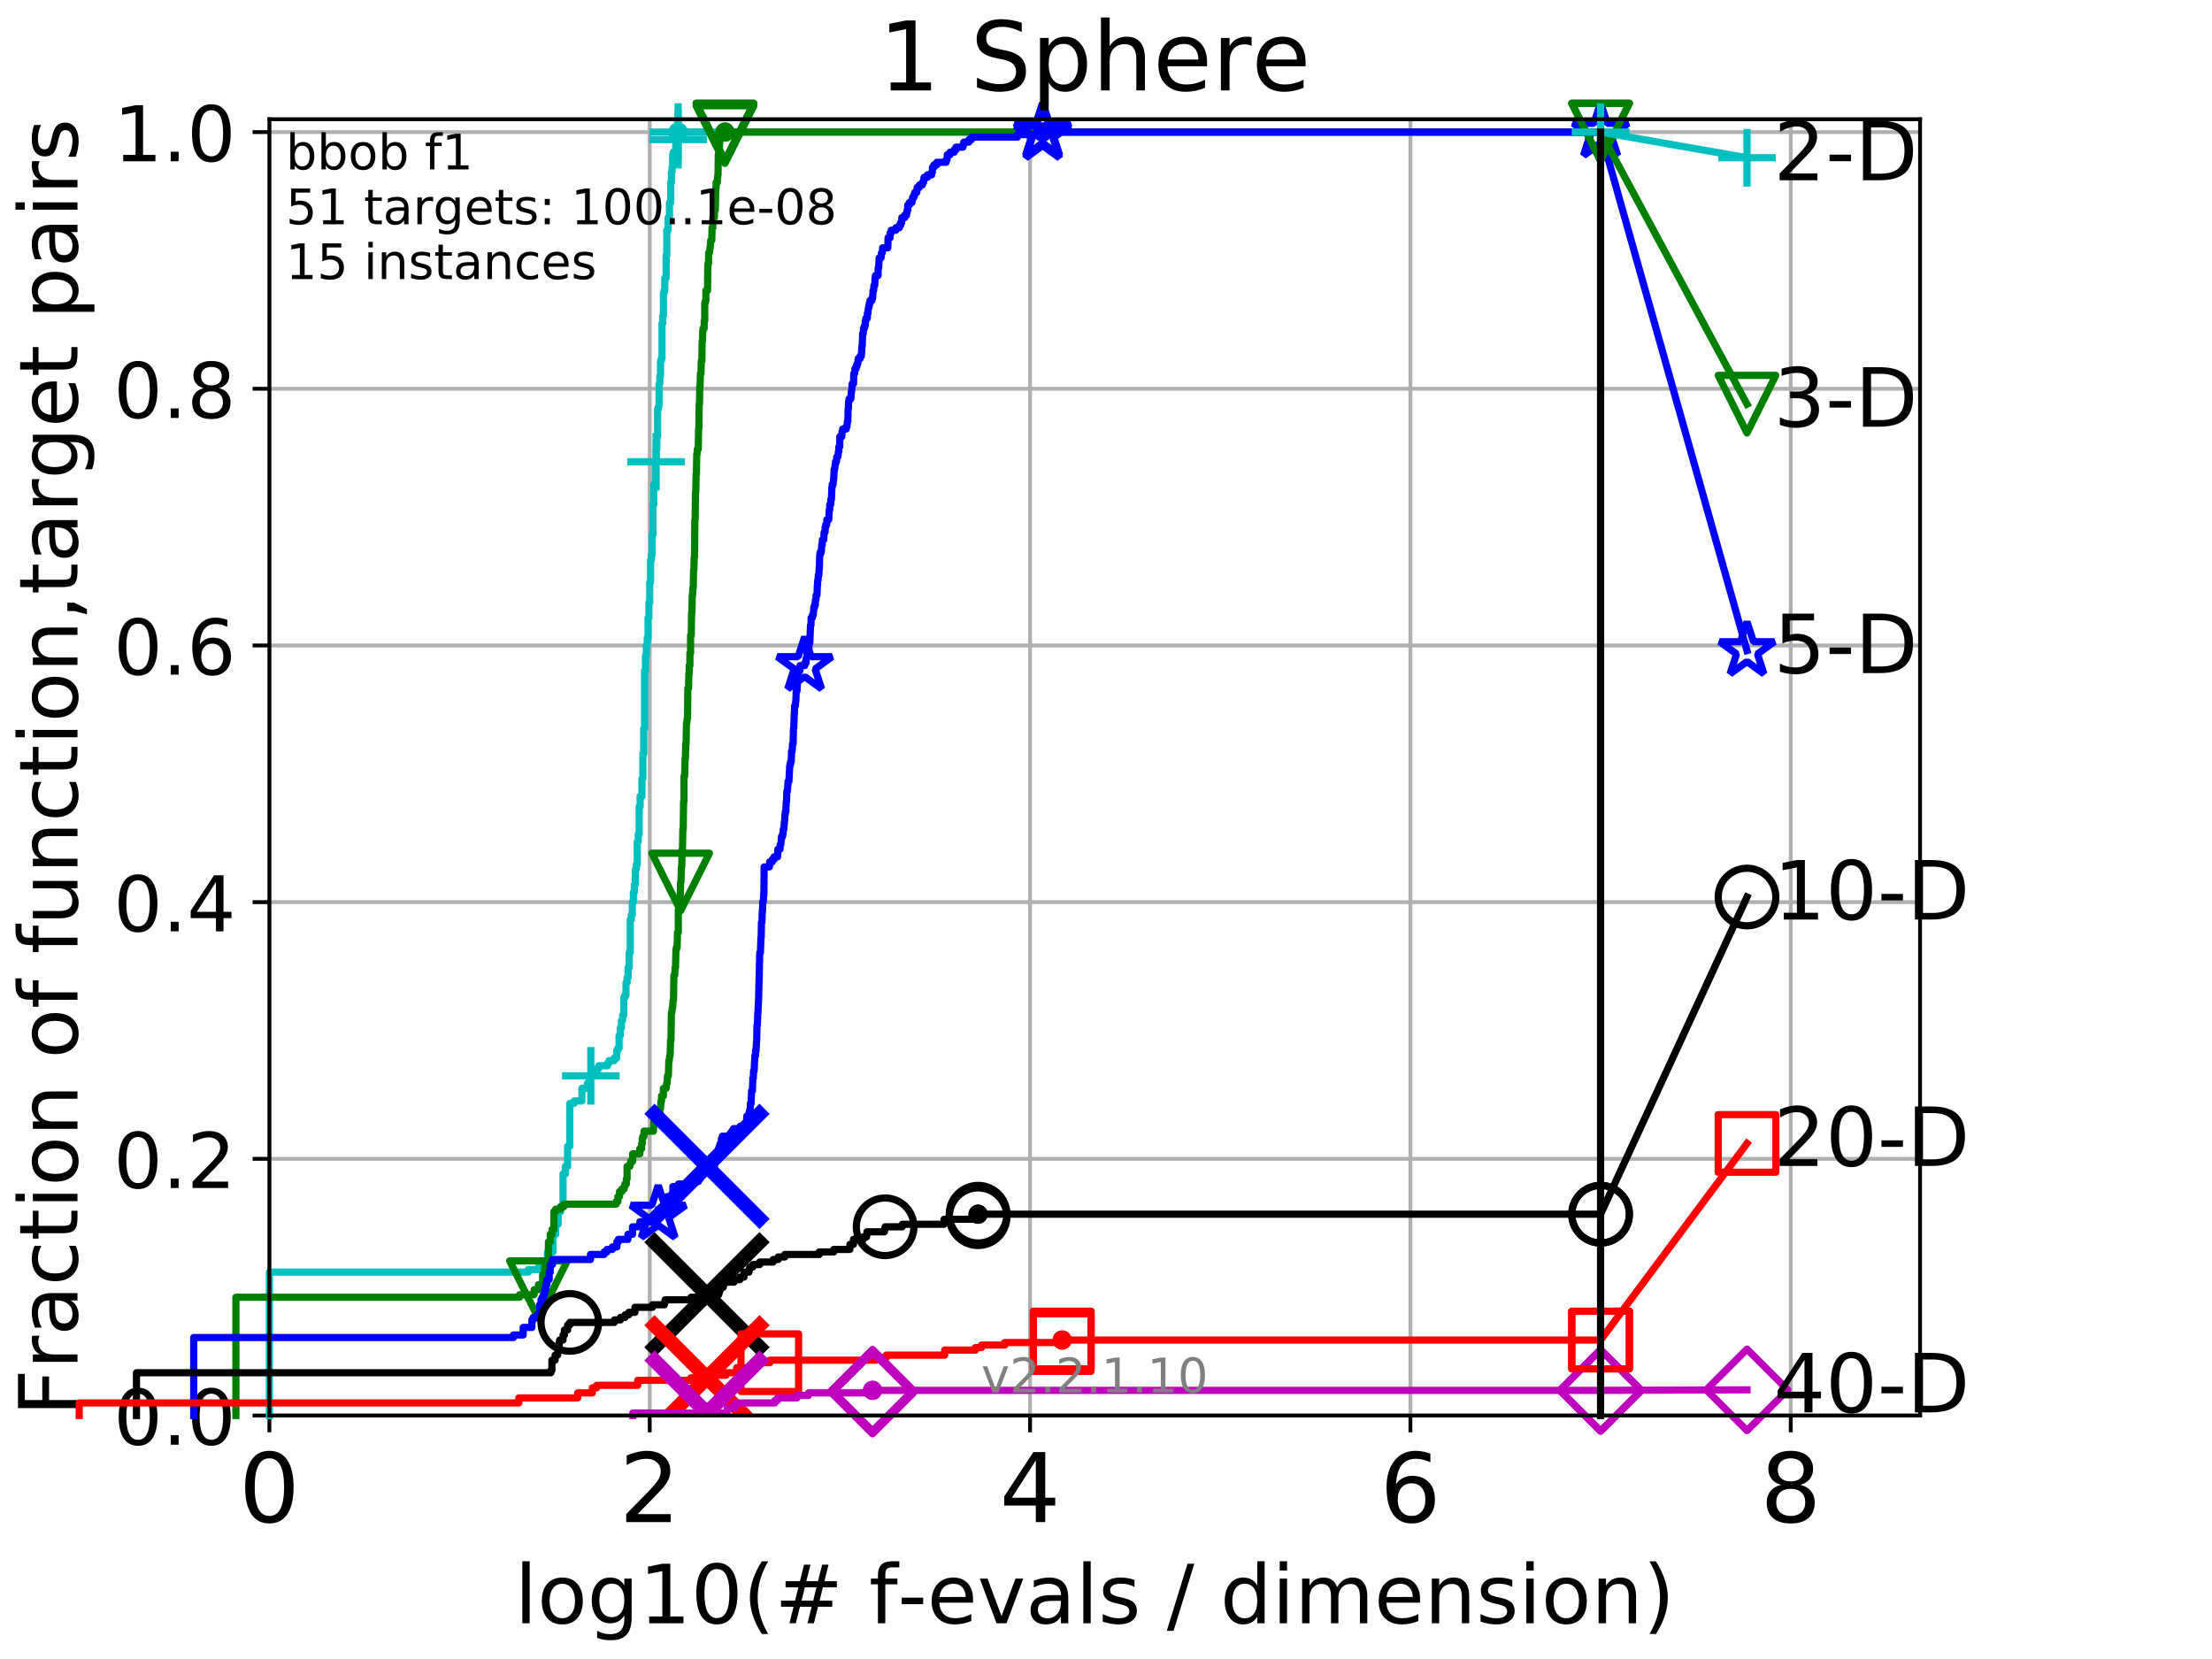<?xml version="1.0" encoding="utf-8" standalone="no"?>
<!DOCTYPE svg PUBLIC "-//W3C//DTD SVG 1.1//EN"
  "http://www.w3.org/Graphics/SVG/1.1/DTD/svg11.dtd">
<!-- Created with matplotlib (http://matplotlib.org/) -->
<svg height="345.6pt" version="1.1" viewBox="0 0 460.8 345.6" width="460.8pt" xmlns="http://www.w3.org/2000/svg" xmlns:xlink="http://www.w3.org/1999/xlink">
 <defs>
  <style type="text/css">
*{stroke-linecap:butt;stroke-linejoin:round;}
  </style>
 </defs>
 <g id="figure_1">
  <g id="patch_1">
   <path d="M 0 345.6 
L 460.8 345.6 
L 460.8 0 
L 0 0 
z
" style="fill:#ffffff;"/>
  </g>
  <g id="axes_1">
   <g id="patch_2">
    <path d="M 56.12 294.88 
L 399.984 294.88 
L 399.984 24.84 
L 56.12 24.84 
z
" style="fill:#ffffff;"/>
   </g>
   <g id="matplotlib.axis_1">
    <g id="xtick_1">
     <g id="line2d_1">
      <path clip-path="url(#p8c2eacb7da)" d="M 56.12 294.88 
L 56.12 24.84 
" style="fill:none;stroke:#b0b0b0;stroke-linecap:square;stroke-width:0.8;"/>
     </g>
     <g id="line2d_2">
      <defs>
       <path d="M 0 0 
L 0 3.5 
" id="m8376820fd1" style="stroke:#000000;stroke-width:0.8;"/>
      </defs>
      <g>
       <use style="stroke:#000000;stroke-width:0.8;" x="56.12" xlink:href="#m8376820fd1" y="294.88"/>
      </g>
     </g>
     <g id="text_1">
      <!-- 0 -->
      <defs>
       <path d="M 31.781 66.406 
Q 24.172 66.406 20.328 58.906 
Q 16.5 51.422 16.5 36.375 
Q 16.5 21.391 20.328 13.891 
Q 24.172 6.391 31.781 6.391 
Q 39.453 6.391 43.281 13.891 
Q 47.125 21.391 47.125 36.375 
Q 47.125 51.422 43.281 58.906 
Q 39.453 66.406 31.781 66.406 
z
M 31.781 74.219 
Q 44.047 74.219 50.516 64.516 
Q 56.984 54.828 56.984 36.375 
Q 56.984 17.969 50.516 8.266 
Q 44.047 -1.422 31.781 -1.422 
Q 19.531 -1.422 13.062 8.266 
Q 6.594 17.969 6.594 36.375 
Q 6.594 54.828 13.062 64.516 
Q 19.531 74.219 31.781 74.219 
z
" id="DejaVuSans-30"/>
      </defs>
      <g transform="translate(49.758 317.077)scale(0.2 -0.2)">
       <use xlink:href="#DejaVuSans-30"/>
      </g>
     </g>
    </g>
    <g id="xtick_2">
     <g id="line2d_3">
      <path clip-path="url(#p8c2eacb7da)" d="M 135.351 294.88 
L 135.351 24.84 
" style="fill:none;stroke:#b0b0b0;stroke-linecap:square;stroke-width:0.8;"/>
     </g>
     <g id="line2d_4">
      <g>
       <use style="stroke:#000000;stroke-width:0.8;" x="135.351" xlink:href="#m8376820fd1" y="294.88"/>
      </g>
     </g>
     <g id="text_2">
      <!-- 2 -->
      <defs>
       <path d="M 19.188 8.297 
L 53.609 8.297 
L 53.609 0 
L 7.328 0 
L 7.328 8.297 
Q 12.938 14.109 22.625 23.891 
Q 32.328 33.688 34.812 36.531 
Q 39.547 41.844 41.422 45.531 
Q 43.312 49.219 43.312 52.781 
Q 43.312 58.594 39.234 62.25 
Q 35.156 65.922 28.609 65.922 
Q 23.969 65.922 18.812 64.312 
Q 13.672 62.703 7.812 59.422 
L 7.812 69.391 
Q 13.766 71.781 18.938 73 
Q 24.125 74.219 28.422 74.219 
Q 39.75 74.219 46.484 68.547 
Q 53.219 62.891 53.219 53.422 
Q 53.219 48.922 51.531 44.891 
Q 49.859 40.875 45.406 35.406 
Q 44.188 33.984 37.641 27.219 
Q 31.109 20.453 19.188 8.297 
z
" id="DejaVuSans-32"/>
      </defs>
      <g transform="translate(128.989 317.077)scale(0.2 -0.2)">
       <use xlink:href="#DejaVuSans-32"/>
      </g>
     </g>
    </g>
    <g id="xtick_3">
     <g id="line2d_5">
      <path clip-path="url(#p8c2eacb7da)" d="M 214.583 294.88 
L 214.583 24.84 
" style="fill:none;stroke:#b0b0b0;stroke-linecap:square;stroke-width:0.8;"/>
     </g>
     <g id="line2d_6">
      <g>
       <use style="stroke:#000000;stroke-width:0.8;" x="214.583" xlink:href="#m8376820fd1" y="294.88"/>
      </g>
     </g>
     <g id="text_3">
      <!-- 4 -->
      <defs>
       <path d="M 37.797 64.312 
L 12.891 25.391 
L 37.797 25.391 
z
M 35.203 72.906 
L 47.609 72.906 
L 47.609 25.391 
L 58.016 25.391 
L 58.016 17.188 
L 47.609 17.188 
L 47.609 0 
L 37.797 0 
L 37.797 17.188 
L 4.891 17.188 
L 4.891 26.703 
z
" id="DejaVuSans-34"/>
      </defs>
      <g transform="translate(208.22 317.077)scale(0.2 -0.2)">
       <use xlink:href="#DejaVuSans-34"/>
      </g>
     </g>
    </g>
    <g id="xtick_4">
     <g id="line2d_7">
      <path clip-path="url(#p8c2eacb7da)" d="M 293.814 294.88 
L 293.814 24.84 
" style="fill:none;stroke:#b0b0b0;stroke-linecap:square;stroke-width:0.8;"/>
     </g>
     <g id="line2d_8">
      <g>
       <use style="stroke:#000000;stroke-width:0.8;" x="293.814" xlink:href="#m8376820fd1" y="294.88"/>
      </g>
     </g>
     <g id="text_4">
      <!-- 6 -->
      <defs>
       <path d="M 33.016 40.375 
Q 26.375 40.375 22.484 35.828 
Q 18.609 31.297 18.609 23.391 
Q 18.609 15.531 22.484 10.953 
Q 26.375 6.391 33.016 6.391 
Q 39.656 6.391 43.531 10.953 
Q 47.406 15.531 47.406 23.391 
Q 47.406 31.297 43.531 35.828 
Q 39.656 40.375 33.016 40.375 
z
M 52.594 71.297 
L 52.594 62.312 
Q 48.875 64.062 45.094 64.984 
Q 41.312 65.922 37.594 65.922 
Q 27.828 65.922 22.672 59.328 
Q 17.531 52.734 16.797 39.406 
Q 19.672 43.656 24.016 45.922 
Q 28.375 48.188 33.594 48.188 
Q 44.578 48.188 50.953 41.516 
Q 57.328 34.859 57.328 23.391 
Q 57.328 12.156 50.688 5.359 
Q 44.047 -1.422 33.016 -1.422 
Q 20.359 -1.422 13.672 8.266 
Q 6.984 17.969 6.984 36.375 
Q 6.984 53.656 15.188 63.938 
Q 23.391 74.219 37.203 74.219 
Q 40.922 74.219 44.703 73.484 
Q 48.484 72.75 52.594 71.297 
z
" id="DejaVuSans-36"/>
      </defs>
      <g transform="translate(287.452 317.077)scale(0.2 -0.2)">
       <use xlink:href="#DejaVuSans-36"/>
      </g>
     </g>
    </g>
    <g id="xtick_5">
     <g id="line2d_9">
      <path clip-path="url(#p8c2eacb7da)" d="M 373.045 294.88 
L 373.045 24.84 
" style="fill:none;stroke:#b0b0b0;stroke-linecap:square;stroke-width:0.8;"/>
     </g>
     <g id="line2d_10">
      <g>
       <use style="stroke:#000000;stroke-width:0.8;" x="373.045" xlink:href="#m8376820fd1" y="294.88"/>
      </g>
     </g>
     <g id="text_5">
      <!-- 8 -->
      <defs>
       <path d="M 31.781 34.625 
Q 24.75 34.625 20.719 30.859 
Q 16.703 27.094 16.703 20.516 
Q 16.703 13.922 20.719 10.156 
Q 24.75 6.391 31.781 6.391 
Q 38.812 6.391 42.859 10.172 
Q 46.922 13.969 46.922 20.516 
Q 46.922 27.094 42.891 30.859 
Q 38.875 34.625 31.781 34.625 
z
M 21.922 38.812 
Q 15.578 40.375 12.031 44.719 
Q 8.5 49.078 8.5 55.328 
Q 8.5 64.062 14.719 69.141 
Q 20.953 74.219 31.781 74.219 
Q 42.672 74.219 48.875 69.141 
Q 55.078 64.062 55.078 55.328 
Q 55.078 49.078 51.531 44.719 
Q 48 40.375 41.703 38.812 
Q 48.828 37.156 52.797 32.312 
Q 56.781 27.484 56.781 20.516 
Q 56.781 9.906 50.312 4.234 
Q 43.844 -1.422 31.781 -1.422 
Q 19.734 -1.422 13.25 4.234 
Q 6.781 9.906 6.781 20.516 
Q 6.781 27.484 10.781 32.312 
Q 14.797 37.156 21.922 38.812 
z
M 18.312 54.391 
Q 18.312 48.734 21.844 45.562 
Q 25.391 42.391 31.781 42.391 
Q 38.141 42.391 41.719 45.562 
Q 45.312 48.734 45.312 54.391 
Q 45.312 60.062 41.719 63.234 
Q 38.141 66.406 31.781 66.406 
Q 25.391 66.406 21.844 63.234 
Q 18.312 60.062 18.312 54.391 
z
" id="DejaVuSans-38"/>
      </defs>
      <g transform="translate(366.683 317.077)scale(0.2 -0.2)">
       <use xlink:href="#DejaVuSans-38"/>
      </g>
     </g>
    </g>
    <g id="text_6">
     <!-- log10(# f-evals / dimension) -->
     <defs>
      <path d="M 9.422 75.984 
L 18.406 75.984 
L 18.406 0 
L 9.422 0 
z
" id="DejaVuSans-6c"/>
      <path d="M 30.609 48.391 
Q 23.391 48.391 19.188 42.75 
Q 14.984 37.109 14.984 27.297 
Q 14.984 17.484 19.156 11.844 
Q 23.344 6.203 30.609 6.203 
Q 37.797 6.203 41.984 11.859 
Q 46.188 17.531 46.188 27.297 
Q 46.188 37.016 41.984 42.703 
Q 37.797 48.391 30.609 48.391 
z
M 30.609 56 
Q 42.328 56 49.016 48.375 
Q 55.719 40.766 55.719 27.297 
Q 55.719 13.875 49.016 6.219 
Q 42.328 -1.422 30.609 -1.422 
Q 18.844 -1.422 12.172 6.219 
Q 5.516 13.875 5.516 27.297 
Q 5.516 40.766 12.172 48.375 
Q 18.844 56 30.609 56 
z
" id="DejaVuSans-6f"/>
      <path d="M 45.406 27.984 
Q 45.406 37.75 41.375 43.109 
Q 37.359 48.484 30.078 48.484 
Q 22.859 48.484 18.828 43.109 
Q 14.797 37.75 14.797 27.984 
Q 14.797 18.266 18.828 12.891 
Q 22.859 7.516 30.078 7.516 
Q 37.359 7.516 41.375 12.891 
Q 45.406 18.266 45.406 27.984 
z
M 54.391 6.781 
Q 54.391 -7.172 48.188 -13.984 
Q 42 -20.797 29.203 -20.797 
Q 24.469 -20.797 20.266 -20.094 
Q 16.062 -19.391 12.109 -17.922 
L 12.109 -9.188 
Q 16.062 -11.328 19.922 -12.344 
Q 23.781 -13.375 27.781 -13.375 
Q 36.625 -13.375 41.016 -8.766 
Q 45.406 -4.156 45.406 5.172 
L 45.406 9.625 
Q 42.625 4.781 38.281 2.391 
Q 33.938 0 27.875 0 
Q 17.828 0 11.672 7.656 
Q 5.516 15.328 5.516 27.984 
Q 5.516 40.672 11.672 48.328 
Q 17.828 56 27.875 56 
Q 33.938 56 38.281 53.609 
Q 42.625 51.219 45.406 46.391 
L 45.406 54.688 
L 54.391 54.688 
z
" id="DejaVuSans-67"/>
      <path d="M 12.406 8.297 
L 28.516 8.297 
L 28.516 63.922 
L 10.984 60.406 
L 10.984 69.391 
L 28.422 72.906 
L 38.281 72.906 
L 38.281 8.297 
L 54.391 8.297 
L 54.391 0 
L 12.406 0 
z
" id="DejaVuSans-31"/>
      <path d="M 31 75.875 
Q 24.469 64.656 21.281 53.656 
Q 18.109 42.672 18.109 31.391 
Q 18.109 20.125 21.312 9.062 
Q 24.516 -2 31 -13.188 
L 23.188 -13.188 
Q 15.875 -1.703 12.234 9.375 
Q 8.594 20.453 8.594 31.391 
Q 8.594 42.281 12.203 53.312 
Q 15.828 64.359 23.188 75.875 
z
" id="DejaVuSans-28"/>
      <path d="M 51.125 44 
L 36.922 44 
L 32.812 27.688 
L 47.125 27.688 
z
M 43.797 71.781 
L 38.719 51.516 
L 52.984 51.516 
L 58.109 71.781 
L 65.922 71.781 
L 60.891 51.516 
L 76.125 51.516 
L 76.125 44 
L 58.984 44 
L 54.984 27.688 
L 70.516 27.688 
L 70.516 20.219 
L 53.078 20.219 
L 48 0 
L 40.188 0 
L 45.219 20.219 
L 30.906 20.219 
L 25.875 0 
L 18.016 0 
L 23.094 20.219 
L 7.719 20.219 
L 7.719 27.688 
L 24.906 27.688 
L 29 44 
L 13.281 44 
L 13.281 51.516 
L 30.906 51.516 
L 35.891 71.781 
z
" id="DejaVuSans-23"/>
      <path id="DejaVuSans-20"/>
      <path d="M 37.109 75.984 
L 37.109 68.5 
L 28.516 68.5 
Q 23.688 68.5 21.797 66.547 
Q 19.922 64.594 19.922 59.516 
L 19.922 54.688 
L 34.719 54.688 
L 34.719 47.703 
L 19.922 47.703 
L 19.922 0 
L 10.891 0 
L 10.891 47.703 
L 2.297 47.703 
L 2.297 54.688 
L 10.891 54.688 
L 10.891 58.5 
Q 10.891 67.625 15.141 71.797 
Q 19.391 75.984 28.609 75.984 
z
" id="DejaVuSans-66"/>
      <path d="M 4.891 31.391 
L 31.203 31.391 
L 31.203 23.391 
L 4.891 23.391 
z
" id="DejaVuSans-2d"/>
      <path d="M 56.203 29.594 
L 56.203 25.203 
L 14.891 25.203 
Q 15.484 15.922 20.484 11.062 
Q 25.484 6.203 34.422 6.203 
Q 39.594 6.203 44.453 7.469 
Q 49.312 8.734 54.109 11.281 
L 54.109 2.781 
Q 49.266 0.734 44.188 -0.344 
Q 39.109 -1.422 33.891 -1.422 
Q 20.797 -1.422 13.156 6.188 
Q 5.516 13.812 5.516 26.812 
Q 5.516 40.234 12.766 48.109 
Q 20.016 56 32.328 56 
Q 43.359 56 49.781 48.891 
Q 56.203 41.797 56.203 29.594 
z
M 47.219 32.234 
Q 47.125 39.594 43.094 43.984 
Q 39.062 48.391 32.422 48.391 
Q 24.906 48.391 20.391 44.141 
Q 15.875 39.891 15.188 32.172 
z
" id="DejaVuSans-65"/>
      <path d="M 2.984 54.688 
L 12.5 54.688 
L 29.594 8.797 
L 46.688 54.688 
L 56.203 54.688 
L 35.688 0 
L 23.484 0 
z
" id="DejaVuSans-76"/>
      <path d="M 34.281 27.484 
Q 23.391 27.484 19.188 25 
Q 14.984 22.516 14.984 16.5 
Q 14.984 11.719 18.141 8.906 
Q 21.297 6.109 26.703 6.109 
Q 34.188 6.109 38.703 11.406 
Q 43.219 16.703 43.219 25.484 
L 43.219 27.484 
z
M 52.203 31.203 
L 52.203 0 
L 43.219 0 
L 43.219 8.297 
Q 40.141 3.328 35.547 0.953 
Q 30.953 -1.422 24.312 -1.422 
Q 15.922 -1.422 10.953 3.297 
Q 6 8.016 6 15.922 
Q 6 25.141 12.172 29.828 
Q 18.359 34.516 30.609 34.516 
L 43.219 34.516 
L 43.219 35.406 
Q 43.219 41.609 39.141 45 
Q 35.062 48.391 27.688 48.391 
Q 23 48.391 18.547 47.266 
Q 14.109 46.141 10.016 43.891 
L 10.016 52.203 
Q 14.938 54.109 19.578 55.047 
Q 24.219 56 28.609 56 
Q 40.484 56 46.344 49.844 
Q 52.203 43.703 52.203 31.203 
z
" id="DejaVuSans-61"/>
      <path d="M 44.281 53.078 
L 44.281 44.578 
Q 40.484 46.531 36.375 47.5 
Q 32.281 48.484 27.875 48.484 
Q 21.188 48.484 17.844 46.438 
Q 14.5 44.391 14.5 40.281 
Q 14.5 37.156 16.891 35.375 
Q 19.281 33.594 26.516 31.984 
L 29.594 31.297 
Q 39.156 29.25 43.188 25.516 
Q 47.219 21.781 47.219 15.094 
Q 47.219 7.469 41.188 3.016 
Q 35.156 -1.422 24.609 -1.422 
Q 20.219 -1.422 15.453 -0.562 
Q 10.688 0.297 5.422 2 
L 5.422 11.281 
Q 10.406 8.688 15.234 7.391 
Q 20.062 6.109 24.812 6.109 
Q 31.156 6.109 34.562 8.281 
Q 37.984 10.453 37.984 14.406 
Q 37.984 18.062 35.516 20.016 
Q 33.062 21.969 24.703 23.781 
L 21.578 24.516 
Q 13.234 26.266 9.516 29.906 
Q 5.812 33.547 5.812 39.891 
Q 5.812 47.609 11.281 51.797 
Q 16.75 56 26.812 56 
Q 31.781 56 36.172 55.266 
Q 40.578 54.547 44.281 53.078 
z
" id="DejaVuSans-73"/>
      <path d="M 25.391 72.906 
L 33.688 72.906 
L 8.297 -9.281 
L 0 -9.281 
z
" id="DejaVuSans-2f"/>
      <path d="M 45.406 46.391 
L 45.406 75.984 
L 54.391 75.984 
L 54.391 0 
L 45.406 0 
L 45.406 8.203 
Q 42.578 3.328 38.25 0.953 
Q 33.938 -1.422 27.875 -1.422 
Q 17.969 -1.422 11.734 6.484 
Q 5.516 14.406 5.516 27.297 
Q 5.516 40.188 11.734 48.094 
Q 17.969 56 27.875 56 
Q 33.938 56 38.25 53.625 
Q 42.578 51.266 45.406 46.391 
z
M 14.797 27.297 
Q 14.797 17.391 18.875 11.75 
Q 22.953 6.109 30.078 6.109 
Q 37.203 6.109 41.297 11.75 
Q 45.406 17.391 45.406 27.297 
Q 45.406 37.203 41.297 42.844 
Q 37.203 48.484 30.078 48.484 
Q 22.953 48.484 18.875 42.844 
Q 14.797 37.203 14.797 27.297 
z
" id="DejaVuSans-64"/>
      <path d="M 9.422 54.688 
L 18.406 54.688 
L 18.406 0 
L 9.422 0 
z
M 9.422 75.984 
L 18.406 75.984 
L 18.406 64.594 
L 9.422 64.594 
z
" id="DejaVuSans-69"/>
      <path d="M 52 44.188 
Q 55.375 50.25 60.062 53.125 
Q 64.75 56 71.094 56 
Q 79.641 56 84.281 50.016 
Q 88.922 44.047 88.922 33.016 
L 88.922 0 
L 79.891 0 
L 79.891 32.719 
Q 79.891 40.578 77.094 44.375 
Q 74.312 48.188 68.609 48.188 
Q 61.625 48.188 57.562 43.547 
Q 53.516 38.922 53.516 30.906 
L 53.516 0 
L 44.484 0 
L 44.484 32.719 
Q 44.484 40.625 41.703 44.406 
Q 38.922 48.188 33.109 48.188 
Q 26.219 48.188 22.156 43.531 
Q 18.109 38.875 18.109 30.906 
L 18.109 0 
L 9.078 0 
L 9.078 54.688 
L 18.109 54.688 
L 18.109 46.188 
Q 21.188 51.219 25.484 53.609 
Q 29.781 56 35.688 56 
Q 41.656 56 45.828 52.969 
Q 50 49.953 52 44.188 
z
" id="DejaVuSans-6d"/>
      <path d="M 54.891 33.016 
L 54.891 0 
L 45.906 0 
L 45.906 32.719 
Q 45.906 40.484 42.875 44.328 
Q 39.844 48.188 33.797 48.188 
Q 26.516 48.188 22.312 43.547 
Q 18.109 38.922 18.109 30.906 
L 18.109 0 
L 9.078 0 
L 9.078 54.688 
L 18.109 54.688 
L 18.109 46.188 
Q 21.344 51.125 25.703 53.562 
Q 30.078 56 35.797 56 
Q 45.219 56 50.047 50.172 
Q 54.891 44.344 54.891 33.016 
z
" id="DejaVuSans-6e"/>
      <path d="M 8.016 75.875 
L 15.828 75.875 
Q 23.141 64.359 26.781 53.312 
Q 30.422 42.281 30.422 31.391 
Q 30.422 20.453 26.781 9.375 
Q 23.141 -1.703 15.828 -13.188 
L 8.016 -13.188 
Q 14.5 -2 17.703 9.062 
Q 20.906 20.125 20.906 31.391 
Q 20.906 42.672 17.703 53.656 
Q 14.5 64.656 8.016 75.875 
z
" id="DejaVuSans-29"/>
     </defs>
     <g transform="translate(107.211 338.154)scale(0.17 -0.17)">
      <use xlink:href="#DejaVuSans-6c"/>
      <use x="27.783" xlink:href="#DejaVuSans-6f"/>
      <use x="88.965" xlink:href="#DejaVuSans-67"/>
      <use x="152.441" xlink:href="#DejaVuSans-31"/>
      <use x="216.064" xlink:href="#DejaVuSans-30"/>
      <use x="279.688" xlink:href="#DejaVuSans-28"/>
      <use x="318.701" xlink:href="#DejaVuSans-23"/>
      <use x="402.49" xlink:href="#DejaVuSans-20"/>
      <use x="434.277" xlink:href="#DejaVuSans-66"/>
      <use x="469.404" xlink:href="#DejaVuSans-2d"/>
      <use x="505.488" xlink:href="#DejaVuSans-65"/>
      <use x="567.012" xlink:href="#DejaVuSans-76"/>
      <use x="626.191" xlink:href="#DejaVuSans-61"/>
      <use x="687.471" xlink:href="#DejaVuSans-6c"/>
      <use x="715.254" xlink:href="#DejaVuSans-73"/>
      <use x="767.354" xlink:href="#DejaVuSans-20"/>
      <use x="799.141" xlink:href="#DejaVuSans-2f"/>
      <use x="832.832" xlink:href="#DejaVuSans-20"/>
      <use x="864.619" xlink:href="#DejaVuSans-64"/>
      <use x="928.096" xlink:href="#DejaVuSans-69"/>
      <use x="955.879" xlink:href="#DejaVuSans-6d"/>
      <use x="1053.291" xlink:href="#DejaVuSans-65"/>
      <use x="1114.814" xlink:href="#DejaVuSans-6e"/>
      <use x="1178.193" xlink:href="#DejaVuSans-73"/>
      <use x="1230.293" xlink:href="#DejaVuSans-69"/>
      <use x="1258.076" xlink:href="#DejaVuSans-6f"/>
      <use x="1319.258" xlink:href="#DejaVuSans-6e"/>
      <use x="1382.637" xlink:href="#DejaVuSans-29"/>
     </g>
    </g>
   </g>
   <g id="matplotlib.axis_2">
    <g id="ytick_1">
     <g id="line2d_11">
      <path clip-path="url(#p8c2eacb7da)" d="M 56.12 294.88 
L 399.984 294.88 
" style="fill:none;stroke:#b0b0b0;stroke-linecap:square;stroke-width:0.8;"/>
     </g>
     <g id="line2d_12">
      <defs>
       <path d="M 0 0 
L -3.5 0 
" id="m6fcac5d033" style="stroke:#000000;stroke-width:0.8;"/>
      </defs>
      <g>
       <use style="stroke:#000000;stroke-width:0.8;" x="56.12" xlink:href="#m6fcac5d033" y="294.88"/>
      </g>
     </g>
     <g id="text_7">
      <!-- 0.0 -->
      <defs>
       <path d="M 10.688 12.406 
L 21 12.406 
L 21 0 
L 10.688 0 
z
" id="DejaVuSans-2e"/>
      </defs>
      <g transform="translate(23.675 300.959)scale(0.16 -0.16)">
       <use xlink:href="#DejaVuSans-30"/>
       <use x="63.623" xlink:href="#DejaVuSans-2e"/>
       <use x="95.41" xlink:href="#DejaVuSans-30"/>
      </g>
     </g>
    </g>
    <g id="ytick_2">
     <g id="line2d_13">
      <path clip-path="url(#p8c2eacb7da)" d="M 56.12 241.407 
L 399.984 241.407 
" style="fill:none;stroke:#b0b0b0;stroke-linecap:square;stroke-width:0.8;"/>
     </g>
     <g id="line2d_14">
      <g>
       <use style="stroke:#000000;stroke-width:0.8;" x="56.12" xlink:href="#m6fcac5d033" y="241.407"/>
      </g>
     </g>
     <g id="text_8">
      <!-- 0.2 -->
      <g transform="translate(23.675 247.485)scale(0.16 -0.16)">
       <use xlink:href="#DejaVuSans-30"/>
       <use x="63.623" xlink:href="#DejaVuSans-2e"/>
       <use x="95.41" xlink:href="#DejaVuSans-32"/>
      </g>
     </g>
    </g>
    <g id="ytick_3">
     <g id="line2d_15">
      <path clip-path="url(#p8c2eacb7da)" d="M 56.12 187.933 
L 399.984 187.933 
" style="fill:none;stroke:#b0b0b0;stroke-linecap:square;stroke-width:0.8;"/>
     </g>
     <g id="line2d_16">
      <g>
       <use style="stroke:#000000;stroke-width:0.8;" x="56.12" xlink:href="#m6fcac5d033" y="187.933"/>
      </g>
     </g>
     <g id="text_9">
      <!-- 0.4 -->
      <g transform="translate(23.675 194.012)scale(0.16 -0.16)">
       <use xlink:href="#DejaVuSans-30"/>
       <use x="63.623" xlink:href="#DejaVuSans-2e"/>
       <use x="95.41" xlink:href="#DejaVuSans-34"/>
      </g>
     </g>
    </g>
    <g id="ytick_4">
     <g id="line2d_17">
      <path clip-path="url(#p8c2eacb7da)" d="M 56.12 134.46 
L 399.984 134.46 
" style="fill:none;stroke:#b0b0b0;stroke-linecap:square;stroke-width:0.8;"/>
     </g>
     <g id="line2d_18">
      <g>
       <use style="stroke:#000000;stroke-width:0.8;" x="56.12" xlink:href="#m6fcac5d033" y="134.46"/>
      </g>
     </g>
     <g id="text_10">
      <!-- 0.6 -->
      <g transform="translate(23.675 140.539)scale(0.16 -0.16)">
       <use xlink:href="#DejaVuSans-30"/>
       <use x="63.623" xlink:href="#DejaVuSans-2e"/>
       <use x="95.41" xlink:href="#DejaVuSans-36"/>
      </g>
     </g>
    </g>
    <g id="ytick_5">
     <g id="line2d_19">
      <path clip-path="url(#p8c2eacb7da)" d="M 56.12 80.987 
L 399.984 80.987 
" style="fill:none;stroke:#b0b0b0;stroke-linecap:square;stroke-width:0.8;"/>
     </g>
     <g id="line2d_20">
      <g>
       <use style="stroke:#000000;stroke-width:0.8;" x="56.12" xlink:href="#m6fcac5d033" y="80.987"/>
      </g>
     </g>
     <g id="text_11">
      <!-- 0.8 -->
      <g transform="translate(23.675 87.066)scale(0.16 -0.16)">
       <use xlink:href="#DejaVuSans-30"/>
       <use x="63.623" xlink:href="#DejaVuSans-2e"/>
       <use x="95.41" xlink:href="#DejaVuSans-38"/>
      </g>
     </g>
    </g>
    <g id="ytick_6">
     <g id="line2d_21">
      <path clip-path="url(#p8c2eacb7da)" d="M 56.12 27.514 
L 399.984 27.514 
" style="fill:none;stroke:#b0b0b0;stroke-linecap:square;stroke-width:0.8;"/>
     </g>
     <g id="line2d_22">
      <g>
       <use style="stroke:#000000;stroke-width:0.8;" x="56.12" xlink:href="#m6fcac5d033" y="27.514"/>
      </g>
     </g>
     <g id="text_12">
      <!-- 1.0 -->
      <g transform="translate(23.675 33.592)scale(0.16 -0.16)">
       <use xlink:href="#DejaVuSans-31"/>
       <use x="63.623" xlink:href="#DejaVuSans-2e"/>
       <use x="95.41" xlink:href="#DejaVuSans-30"/>
      </g>
     </g>
    </g>
    <g id="text_13">
     <!-- Fraction of function,target pairs -->
     <defs>
      <path d="M 9.812 72.906 
L 51.703 72.906 
L 51.703 64.594 
L 19.672 64.594 
L 19.672 43.109 
L 48.578 43.109 
L 48.578 34.812 
L 19.672 34.812 
L 19.672 0 
L 9.812 0 
z
" id="DejaVuSans-46"/>
      <path d="M 41.109 46.297 
Q 39.594 47.172 37.812 47.578 
Q 36.031 48 33.891 48 
Q 26.266 48 22.188 43.047 
Q 18.109 38.094 18.109 28.812 
L 18.109 0 
L 9.078 0 
L 9.078 54.688 
L 18.109 54.688 
L 18.109 46.188 
Q 20.953 51.172 25.484 53.578 
Q 30.031 56 36.531 56 
Q 37.453 56 38.578 55.875 
Q 39.703 55.766 41.062 55.516 
z
" id="DejaVuSans-72"/>
      <path d="M 48.781 52.594 
L 48.781 44.188 
Q 44.969 46.297 41.141 47.344 
Q 37.312 48.391 33.406 48.391 
Q 24.656 48.391 19.812 42.844 
Q 14.984 37.312 14.984 27.297 
Q 14.984 17.281 19.812 11.734 
Q 24.656 6.203 33.406 6.203 
Q 37.312 6.203 41.141 7.25 
Q 44.969 8.297 48.781 10.406 
L 48.781 2.094 
Q 45.016 0.344 40.984 -0.531 
Q 36.969 -1.422 32.422 -1.422 
Q 20.062 -1.422 12.781 6.344 
Q 5.516 14.109 5.516 27.297 
Q 5.516 40.672 12.859 48.328 
Q 20.219 56 33.016 56 
Q 37.156 56 41.109 55.141 
Q 45.062 54.297 48.781 52.594 
z
" id="DejaVuSans-63"/>
      <path d="M 18.312 70.219 
L 18.312 54.688 
L 36.812 54.688 
L 36.812 47.703 
L 18.312 47.703 
L 18.312 18.016 
Q 18.312 11.328 20.141 9.422 
Q 21.969 7.516 27.594 7.516 
L 36.812 7.516 
L 36.812 0 
L 27.594 0 
Q 17.188 0 13.234 3.875 
Q 9.281 7.766 9.281 18.016 
L 9.281 47.703 
L 2.688 47.703 
L 2.688 54.688 
L 9.281 54.688 
L 9.281 70.219 
z
" id="DejaVuSans-74"/>
      <path d="M 8.5 21.578 
L 8.5 54.688 
L 17.484 54.688 
L 17.484 21.922 
Q 17.484 14.156 20.5 10.266 
Q 23.531 6.391 29.594 6.391 
Q 36.859 6.391 41.078 11.031 
Q 45.312 15.672 45.312 23.688 
L 45.312 54.688 
L 54.297 54.688 
L 54.297 0 
L 45.312 0 
L 45.312 8.406 
Q 42.047 3.422 37.719 1 
Q 33.406 -1.422 27.688 -1.422 
Q 18.266 -1.422 13.375 4.438 
Q 8.5 10.297 8.5 21.578 
z
M 31.109 56 
z
" id="DejaVuSans-75"/>
      <path d="M 11.719 12.406 
L 22.016 12.406 
L 22.016 4 
L 14.016 -11.625 
L 7.719 -11.625 
L 11.719 4 
z
" id="DejaVuSans-2c"/>
      <path d="M 18.109 8.203 
L 18.109 -20.797 
L 9.078 -20.797 
L 9.078 54.688 
L 18.109 54.688 
L 18.109 46.391 
Q 20.953 51.266 25.266 53.625 
Q 29.594 56 35.594 56 
Q 45.562 56 51.781 48.094 
Q 58.016 40.188 58.016 27.297 
Q 58.016 14.406 51.781 6.484 
Q 45.562 -1.422 35.594 -1.422 
Q 29.594 -1.422 25.266 0.953 
Q 20.953 3.328 18.109 8.203 
z
M 48.688 27.297 
Q 48.688 37.203 44.609 42.844 
Q 40.531 48.484 33.406 48.484 
Q 26.266 48.484 22.188 42.844 
Q 18.109 37.203 18.109 27.297 
Q 18.109 17.391 22.188 11.75 
Q 26.266 6.109 33.406 6.109 
Q 40.531 6.109 44.609 11.75 
Q 48.688 17.391 48.688 27.297 
z
" id="DejaVuSans-70"/>
     </defs>
     <g transform="translate(16.14 294.999)rotate(-90)scale(0.17 -0.17)">
      <use xlink:href="#DejaVuSans-46"/>
      <use x="57.41" xlink:href="#DejaVuSans-72"/>
      <use x="98.523" xlink:href="#DejaVuSans-61"/>
      <use x="159.803" xlink:href="#DejaVuSans-63"/>
      <use x="214.783" xlink:href="#DejaVuSans-74"/>
      <use x="253.992" xlink:href="#DejaVuSans-69"/>
      <use x="281.775" xlink:href="#DejaVuSans-6f"/>
      <use x="342.957" xlink:href="#DejaVuSans-6e"/>
      <use x="406.336" xlink:href="#DejaVuSans-20"/>
      <use x="438.123" xlink:href="#DejaVuSans-6f"/>
      <use x="499.305" xlink:href="#DejaVuSans-66"/>
      <use x="534.51" xlink:href="#DejaVuSans-20"/>
      <use x="566.297" xlink:href="#DejaVuSans-66"/>
      <use x="601.502" xlink:href="#DejaVuSans-75"/>
      <use x="664.881" xlink:href="#DejaVuSans-6e"/>
      <use x="728.26" xlink:href="#DejaVuSans-63"/>
      <use x="783.24" xlink:href="#DejaVuSans-74"/>
      <use x="822.449" xlink:href="#DejaVuSans-69"/>
      <use x="850.232" xlink:href="#DejaVuSans-6f"/>
      <use x="911.414" xlink:href="#DejaVuSans-6e"/>
      <use x="974.793" xlink:href="#DejaVuSans-2c"/>
      <use x="1006.58" xlink:href="#DejaVuSans-74"/>
      <use x="1045.789" xlink:href="#DejaVuSans-61"/>
      <use x="1107.068" xlink:href="#DejaVuSans-72"/>
      <use x="1148.166" xlink:href="#DejaVuSans-67"/>
      <use x="1211.643" xlink:href="#DejaVuSans-65"/>
      <use x="1273.166" xlink:href="#DejaVuSans-74"/>
      <use x="1312.375" xlink:href="#DejaVuSans-20"/>
      <use x="1344.162" xlink:href="#DejaVuSans-70"/>
      <use x="1407.639" xlink:href="#DejaVuSans-61"/>
      <use x="1468.918" xlink:href="#DejaVuSans-69"/>
      <use x="1496.701" xlink:href="#DejaVuSans-72"/>
      <use x="1537.814" xlink:href="#DejaVuSans-73"/>
     </g>
    </g>
   </g>
   <g id="line2d_23">
    <defs>
     <path d="M 0 1.5 
C 0.398 1.5 0.779 1.342 1.061 1.061 
C 1.342 0.779 1.5 0.398 1.5 0 
C 1.5 -0.398 1.342 -0.779 1.061 -1.061 
C 0.779 -1.342 0.398 -1.5 0 -1.5 
C -0.398 -1.5 -0.779 -1.342 -1.061 -1.061 
C -1.342 -0.779 -1.5 -0.398 -1.5 0 
C -1.5 0.398 -1.342 0.779 -1.061 1.061 
C -0.779 1.342 -0.398 1.5 0 1.5 
z
" id="md6e270145a" style="stroke:#00bfbf;"/>
    </defs>
    <g>
     <use style="fill:#00bfbf;stroke:#00bfbf;" x="141.263" xlink:href="#md6e270145a" y="27.514"/>
     <use style="fill:#00bfbf;stroke:#00bfbf;" x="141.263" xlink:href="#md6e270145a" y="27.514"/>
    </g>
   </g>
   <g id="line2d_24">
    <path d="M 56.12 294.88 
L 56.12 264.998 
L 110.066 264.998 
L 110.066 264.474 
L 112.175 264.474 
L 112.175 263.949 
L 112.824 263.949 
L 112.824 262.901 
L 114.054 262.901 
L 114.054 260.804 
L 115.201 260.804 
L 115.201 257.134 
L 115.748 257.134 
L 115.748 255.037 
L 116.277 255.037 
L 116.277 252.416 
L 116.791 252.416 
L 116.791 251.367 
L 117.289 251.367 
L 117.289 244.552 
L 117.774 244.552 
L 117.774 242.979 
L 118.245 242.979 
L 118.245 238.785 
L 118.704 238.785 
L 118.704 229.873 
L 119.587 229.873 
L 119.587 229.349 
L 121.226 229.349 
L 121.226 226.728 
L 122.361 226.728 
L 122.361 225.679 
L 122.723 225.679 
L 122.723 224.631 
L 123.078 224.631 
L 123.078 224.107 
L 123.767 224.107 
L 123.767 223.058 
L 124.428 223.058 
L 124.428 222.534 
L 124.75 222.534 
L 124.75 222.01 
L 126.563 222.01 
L 126.563 221.485 
L 126.847 221.485 
L 126.847 220.961 
L 127.94 220.961 
L 127.94 220.437 
L 128.461 220.437 
L 128.461 218.864 
L 128.716 218.864 
L 128.716 218.34 
L 128.967 218.34 
L 128.967 215.719 
L 129.215 215.719 
L 129.215 214.146 
L 129.459 214.146 
L 129.459 212.573 
L 129.699 212.573 
L 129.699 211.525 
L 129.937 211.525 
L 129.937 207.855 
L 130.171 207.855 
L 130.171 207.331 
L 130.402 207.331 
L 130.402 204.709 
L 130.63 204.709 
L 130.63 203.661 
L 130.855 203.661 
L 130.855 201.564 
L 131.077 201.564 
L 131.077 198.418 
L 131.296 198.418 
L 131.296 191.603 
L 131.512 191.603 
L 131.512 190.555 
L 131.726 190.555 
L 131.726 187.933 
L 131.937 187.933 
L 131.937 185.836 
L 132.146 185.836 
L 132.146 184.264 
L 132.352 184.264 
L 132.352 181.118 
L 132.555 181.118 
L 132.555 180.07 
L 132.756 180.07 
L 132.756 175.352 
L 132.955 175.352 
L 132.955 173.779 
L 133.152 173.779 
L 133.152 168.012 
L 133.346 168.012 
L 133.346 165.915 
L 133.729 165.915 
L 133.729 162.245 
L 133.917 162.245 
L 133.917 157.003 
L 134.103 157.003 
L 134.103 151.76 
L 134.287 151.76 
L 134.287 139.703 
L 134.469 139.703 
L 134.469 136.557 
L 134.649 136.557 
L 134.649 134.46 
L 134.827 134.46 
L 134.827 132.887 
L 135.004 132.887 
L 135.004 128.693 
L 135.178 128.693 
L 135.178 125.548 
L 135.351 125.548 
L 135.351 121.354 
L 135.523 121.354 
L 135.523 116.636 
L 135.692 116.636 
L 135.692 115.587 
L 135.86 115.587 
L 135.86 111.393 
L 136.026 111.393 
L 136.026 105.102 
L 136.191 105.102 
L 136.191 100.908 
L 136.515 100.908 
L 136.515 96.19 
L 136.675 96.19 
L 136.675 93.569 
L 136.834 93.569 
L 136.834 90.948 
L 136.991 90.948 
L 136.991 85.181 
L 137.147 85.181 
L 137.147 84.657 
L 137.301 84.657 
L 137.301 79.938 
L 137.454 79.938 
L 137.454 78.366 
L 137.606 78.366 
L 137.606 75.22 
L 137.756 75.22 
L 137.756 74.696 
L 137.905 74.696 
L 137.905 67.356 
L 138.053 67.356 
L 138.053 65.784 
L 138.199 65.784 
L 138.199 61.066 
L 138.344 61.066 
L 138.344 60.541 
L 138.488 60.541 
L 138.488 57.92 
L 138.773 57.92 
L 138.773 53.202 
L 138.913 53.202 
L 138.913 47.959 
L 139.19 47.959 
L 139.19 45.338 
L 139.464 45.338 
L 139.464 42.193 
L 139.732 42.193 
L 139.732 37.999 
L 139.865 37.999 
L 139.865 35.902 
L 139.997 35.902 
L 139.997 34.853 
L 140.128 34.853 
L 140.128 32.232 
L 140.258 32.232 
L 140.258 31.708 
L 140.768 31.708 
L 140.768 29.086 
L 141.263 29.086 
L 141.263 27.514 
L 333.43 27.514 
L 333.43 27.514 
" style="fill:none;stroke:#00bfbf;stroke-linecap:square;stroke-width:1.5;"/>
   </g>
   <g id="line2d_25">
    <defs>
     <path d="M -6 0 
L 6 0 
M 0 6 
L 0 -6 
" id="m2f7304d4dc" style="stroke:#00bfbf;stroke-width:1.5;"/>
    </defs>
    <g>
     <use style="fill-opacity:0;stroke:#00bfbf;stroke-width:1.5;" x="123.078" xlink:href="#m2f7304d4dc" y="224.107"/>
     <use style="fill-opacity:0;stroke:#00bfbf;stroke-width:1.5;" x="136.675" xlink:href="#m2f7304d4dc" y="96.19"/>
     <use style="fill-opacity:0;stroke:#00bfbf;stroke-width:1.5;" x="141.263" xlink:href="#m2f7304d4dc" y="29.086"/>
     <use style="fill-opacity:0;stroke:#00bfbf;stroke-width:1.5;" x="141.263" xlink:href="#m2f7304d4dc" y="27.514"/>
     <use style="fill-opacity:0;stroke:#00bfbf;stroke-width:1.5;" x="333.43" xlink:href="#m2f7304d4dc" y="27.514"/>
    </g>
   </g>
   <g id="line2d_26">
    <path style="fill:none;stroke:#00bfbf;stroke-linecap:square;stroke-width:1.5;"/>
    <g/>
   </g>
   <g id="line2d_27">
    <defs>
     <path d="M 0 1.5 
C 0.398 1.5 0.779 1.342 1.061 1.061 
C 1.342 0.779 1.5 0.398 1.5 0 
C 1.5 -0.398 1.342 -0.779 1.061 -1.061 
C 0.779 -1.342 0.398 -1.5 0 -1.5 
C -0.398 -1.5 -0.779 -1.342 -1.061 -1.061 
C -1.342 -0.779 -1.5 -0.398 -1.5 0 
C -1.5 0.398 -1.342 0.779 -1.061 1.061 
C -0.779 1.342 -0.398 1.5 0 1.5 
z
" id="m0b2afe572d" style="stroke:#008000;"/>
    </defs>
    <g>
     <use style="fill:#008000;stroke:#008000;" x="151.024" xlink:href="#m0b2afe572d" y="27.514"/>
     <use style="fill:#008000;stroke:#008000;" x="151.024" xlink:href="#m0b2afe572d" y="27.514"/>
    </g>
   </g>
   <g id="line2d_28">
    <path d="M 49.144 294.88 
L 49.144 270.24 
L 108.225 270.24 
L 108.225 269.716 
L 111.269 269.716 
L 111.269 268.668 
L 112.175 268.668 
L 112.175 267.619 
L 113.036 267.619 
L 113.036 265.522 
L 113.45 265.522 
L 113.45 263.949 
L 114.251 263.949 
L 114.251 258.707 
L 114.637 258.707 
L 114.637 257.134 
L 115.015 257.134 
L 115.015 256.086 
L 115.385 256.086 
L 115.385 252.416 
L 115.748 252.416 
L 115.748 251.892 
L 116.791 251.892 
L 116.791 251.367 
L 117.452 251.367 
L 117.452 250.843 
L 128.375 250.843 
L 128.375 250.319 
L 128.716 250.319 
L 128.716 249.27 
L 129.05 249.27 
L 129.05 248.222 
L 129.539 248.222 
L 129.539 247.698 
L 130.015 247.698 
L 130.015 247.173 
L 130.171 247.173 
L 130.171 246.649 
L 130.478 246.649 
L 130.478 245.601 
L 130.63 245.601 
L 130.63 242.979 
L 131.223 242.979 
L 131.223 242.455 
L 131.368 242.455 
L 131.368 241.931 
L 131.797 241.931 
L 131.797 240.358 
L 133.282 240.358 
L 133.282 239.31 
L 133.666 239.31 
L 133.666 238.261 
L 133.792 238.261 
L 133.792 237.213 
L 133.917 237.213 
L 133.917 236.689 
L 134.164 236.689 
L 134.164 235.64 
L 136.136 235.64 
L 136.245 233.019 
L 137.403 233.019 
L 137.505 230.922 
L 137.606 230.922 
L 137.706 229.349 
L 137.806 229.349 
L 137.806 228.301 
L 138.199 228.301 
L 138.199 226.728 
L 138.773 226.728 
L 138.866 225.679 
L 138.96 225.679 
L 139.052 224.107 
L 139.236 224.107 
L 139.328 220.961 
L 139.418 220.961 
L 139.509 219.913 
L 139.599 219.913 
L 139.688 216.767 
L 139.777 216.767 
L 139.865 211 
L 139.953 211 
L 140.041 209.952 
L 140.128 209.952 
L 140.215 208.379 
L 140.301 208.379 
L 140.387 203.137 
L 140.557 203.137 
L 140.642 201.564 
L 140.726 201.564 
L 140.809 197.894 
L 140.893 197.894 
L 140.893 197.37 
L 141.058 197.37 
L 141.14 194.224 
L 141.303 194.224 
L 141.303 189.506 
L 141.545 189.506 
L 141.625 186.885 
L 141.704 186.885 
L 141.784 183.739 
L 141.862 183.739 
L 141.941 180.594 
L 142.019 180.594 
L 142.096 176.924 
L 142.174 176.924 
L 142.251 172.73 
L 142.327 172.73 
L 142.404 166.964 
L 142.48 166.964 
L 142.48 161.721 
L 142.63 161.721 
L 142.705 158.051 
L 142.78 158.051 
L 142.854 154.906 
L 142.928 154.906 
L 143.002 150.712 
L 143.075 150.712 
L 143.149 149.663 
L 143.221 149.663 
L 143.294 143.372 
L 143.438 143.372 
L 143.509 140.227 
L 143.58 140.227 
L 143.58 138.654 
L 143.722 138.654 
L 143.722 136.033 
L 143.863 136.033 
L 143.863 132.363 
L 144.002 132.363 
L 144.071 127.645 
L 144.14 127.645 
L 144.209 123.975 
L 144.277 123.975 
L 144.345 122.403 
L 144.413 122.403 
L 144.481 118.733 
L 144.548 118.733 
L 144.615 116.112 
L 144.682 116.112 
L 144.749 108.248 
L 144.815 108.248 
L 144.881 102.481 
L 144.947 102.481 
L 145.012 98.811 
L 145.077 98.811 
L 145.143 94.617 
L 145.207 94.617 
L 145.272 93.569 
L 145.464 93.569 
L 145.528 89.375 
L 145.591 89.375 
L 145.654 84.132 
L 145.717 84.132 
L 145.78 80.463 
L 145.842 80.463 
L 145.904 77.841 
L 146.028 77.841 
L 146.09 75.22 
L 146.212 75.22 
L 146.273 71.026 
L 146.334 71.026 
L 146.394 68.929 
L 146.455 68.929 
L 146.455 68.405 
L 146.694 68.405 
L 146.694 66.832 
L 146.812 66.832 
L 146.812 63.163 
L 146.929 63.163 
L 146.929 62.638 
L 147.046 62.638 
L 147.046 60.541 
L 147.391 60.541 
L 147.448 55.299 
L 147.505 55.299 
L 147.505 54.775 
L 147.618 54.775 
L 147.618 52.678 
L 147.785 52.678 
L 147.896 51.629 
L 147.952 51.629 
L 148.062 50.056 
L 148.279 50.056 
L 148.333 47.435 
L 148.494 47.435 
L 148.494 45.338 
L 148.812 45.338 
L 148.864 43.765 
L 149.021 43.765 
L 149.124 39.047 
L 149.175 39.047 
L 149.175 37.999 
L 149.43 37.999 
L 149.531 36.426 
L 149.581 36.426 
L 149.631 32.232 
L 149.731 32.232 
L 149.731 30.659 
L 149.88 30.659 
L 149.978 28.562 
L 150.173 28.562 
L 150.173 28.038 
L 151.024 28.038 
L 151.024 27.514 
L 333.43 27.514 
L 333.43 27.514 
" style="fill:none;stroke:#008000;stroke-linecap:square;stroke-width:1.5;"/>
   </g>
   <g id="line2d_29">
    <defs>
     <path d="M -0 6 
L 6 -6 
L -6 -6 
z
" id="me2532660a8" style="stroke:#008000;stroke-linejoin:miter;stroke-width:1.5;"/>
    </defs>
    <g>
     <use style="fill-opacity:0;stroke:#008000;stroke-linejoin:miter;stroke-width:1.5;" x="112.175" xlink:href="#me2532660a8" y="268.668"/>
     <use style="fill-opacity:0;stroke:#008000;stroke-linejoin:miter;stroke-width:1.5;" x="141.784" xlink:href="#me2532660a8" y="183.739"/>
     <use style="fill-opacity:0;stroke:#008000;stroke-linejoin:miter;stroke-width:1.5;" x="151.024" xlink:href="#me2532660a8" y="28.038"/>
     <use style="fill-opacity:0;stroke:#008000;stroke-linejoin:miter;stroke-width:1.5;" x="151.024" xlink:href="#me2532660a8" y="27.514"/>
     <use style="fill-opacity:0;stroke:#008000;stroke-linejoin:miter;stroke-width:1.5;" x="151.024" xlink:href="#me2532660a8" y="27.514"/>
     <use style="fill-opacity:0;stroke:#008000;stroke-linejoin:miter;stroke-width:1.5;" x="333.43" xlink:href="#me2532660a8" y="27.514"/>
    </g>
   </g>
   <g id="line2d_30">
    <path style="fill:none;stroke:#008000;stroke-linecap:square;stroke-width:1.5;"/>
    <g/>
   </g>
   <g id="line2d_31">
    <defs>
     <path d="M 0 1.5 
C 0.398 1.5 0.779 1.342 1.061 1.061 
C 1.342 0.779 1.5 0.398 1.5 0 
C 1.5 -0.398 1.342 -0.779 1.061 -1.061 
C 0.779 -1.342 0.398 -1.5 0 -1.5 
C -0.398 -1.5 -0.779 -1.342 -1.061 -1.061 
C -1.342 -0.779 -1.5 -0.398 -1.5 0 
C -1.5 0.398 -1.342 0.779 -1.061 1.061 
C -0.779 1.342 -0.398 1.5 0 1.5 
z
" id="m5fcbdde624" style="stroke:#0000ff;"/>
    </defs>
    <g>
     <use style="fill:#0000ff;stroke:#0000ff;" x="217.196" xlink:href="#m5fcbdde624" y="27.514"/>
     <use style="fill:#0000ff;stroke:#0000ff;" x="217.196" xlink:href="#m5fcbdde624" y="27.514"/>
    </g>
   </g>
   <g id="line2d_32">
    <path d="M 40.355 294.88 
L 40.355 278.628 
L 106.959 278.628 
L 106.959 278.104 
L 108.985 278.104 
L 108.985 276.531 
L 110.798 276.531 
L 110.798 274.959 
L 111.082 274.959 
L 111.082 274.434 
L 111.908 274.434 
L 111.908 273.91 
L 112.438 273.91 
L 112.438 271.813 
L 112.697 271.813 
L 112.697 270.765 
L 112.951 270.765 
L 112.951 270.24 
L 113.203 270.24 
L 113.203 269.716 
L 113.45 269.716 
L 113.45 268.668 
L 113.694 268.668 
L 113.694 267.619 
L 113.935 267.619 
L 113.935 266.571 
L 114.406 266.571 
L 114.406 264.998 
L 114.637 264.998 
L 114.637 263.425 
L 115.09 263.425 
L 115.09 262.377 
L 123.008 262.377 
L 123.008 261.328 
L 125.86 261.328 
L 125.86 260.804 
L 126.448 260.804 
L 126.448 260.28 
L 127.565 260.28 
L 127.565 259.755 
L 128.512 259.755 
L 128.512 258.707 
L 128.817 258.707 
L 128.817 258.183 
L 130.81 258.183 
L 130.81 257.134 
L 131.768 257.134 
L 131.768 255.561 
L 133.308 255.561 
L 133.308 254.513 
L 135.96 254.513 
L 135.96 253.989 
L 136.802 253.989 
L 136.802 252.94 
L 137.116 252.94 
L 137.116 251.892 
L 138.023 251.892 
L 138.023 251.367 
L 138.431 251.367 
L 138.431 250.843 
L 138.545 250.843 
L 138.545 250.319 
L 138.997 250.319 
L 138.997 249.27 
L 139.918 249.27 
L 139.918 248.746 
L 140.18 248.746 
L 140.18 247.173 
L 141.336 247.173 
L 141.336 246.649 
L 144.481 246.649 
L 144.481 246.125 
L 145.502 246.125 
L 145.502 245.601 
L 145.842 245.601 
L 145.842 244.552 
L 146.139 244.552 
L 146.139 243.504 
L 147.277 243.504 
L 147.277 242.979 
L 148.823 242.979 
L 148.823 242.455 
L 148.948 242.455 
L 148.948 241.407 
L 149.288 241.407 
L 149.288 240.882 
L 149.41 240.882 
L 149.471 239.834 
L 149.666 239.834 
L 149.666 239.31 
L 149.83 239.31 
L 149.83 238.785 
L 150.007 238.785 
L 150.007 238.261 
L 150.212 238.261 
L 150.299 237.213 
L 150.471 237.213 
L 150.471 236.689 
L 152.053 236.689 
L 152.053 236.164 
L 152.44 236.164 
L 152.44 235.64 
L 152.793 235.64 
L 152.793 235.116 
L 154.207 235.116 
L 154.207 234.592 
L 155.07 234.592 
L 155.07 234.067 
L 155.47 234.067 
L 155.577 232.495 
L 156.017 232.495 
L 156.1 231.446 
L 156.244 231.446 
L 156.325 229.873 
L 156.467 229.873 
L 156.567 227.252 
L 156.747 227.252 
L 156.826 224.631 
L 156.925 224.631 
L 156.983 223.058 
L 157.1 223.058 
L 157.197 220.961 
L 157.217 220.961 
L 157.255 219.913 
L 157.39 219.913 
L 157.39 218.864 
L 157.504 218.864 
L 157.599 216.767 
L 157.636 216.767 
L 157.693 213.622 
L 157.768 213.622 
L 157.861 211 
L 157.898 211 
L 158.009 208.379 
L 158.028 208.379 
L 158.138 203.661 
L 158.156 203.661 
L 158.247 198.943 
L 158.284 198.943 
L 158.284 198.418 
L 158.41 198.418 
L 158.518 195.273 
L 158.572 195.273 
L 158.625 192.127 
L 158.714 192.127 
L 158.82 189.506 
L 158.872 189.506 
L 158.872 187.933 
L 158.995 187.933 
L 159.099 186.361 
L 159.133 186.361 
L 159.185 180.594 
L 160.286 180.594 
L 160.342 179.546 
L 160.873 179.546 
L 160.873 179.021 
L 161.259 179.021 
L 161.259 178.497 
L 161.977 178.497 
L 162.035 176.924 
L 162.482 176.924 
L 162.546 175.876 
L 162.673 175.876 
L 162.757 174.827 
L 162.785 174.827 
L 162.785 174.303 
L 163 174.303 
L 163 173.779 
L 163.131 173.779 
L 163.158 172.73 
L 163.294 172.73 
L 163.402 171.158 
L 163.429 171.158 
L 163.537 169.585 
L 163.59 169.585 
L 163.59 169.061 
L 163.716 169.061 
L 163.789 166.964 
L 163.848 166.964 
L 163.907 164.867 
L 164.018 164.867 
L 164.128 163.294 
L 164.173 163.294 
L 164.173 162.77 
L 164.353 162.77 
L 164.442 160.673 
L 164.467 160.673 
L 164.493 159.624 
L 164.581 159.624 
L 164.581 159.1 
L 164.719 159.1 
L 164.719 158.576 
L 164.831 158.576 
L 164.905 156.479 
L 165.016 156.479 
L 165.12 154.906 
L 165.223 154.906 
L 165.296 151.76 
L 165.35 151.76 
L 165.458 148.615 
L 165.488 148.615 
L 165.53 147.042 
L 165.684 147.042 
L 165.766 145.994 
L 165.796 145.994 
L 165.866 143.897 
L 166.04 143.897 
L 166.15 141.275 
L 166.167 141.275 
L 166.167 140.227 
L 166.304 140.227 
L 166.304 139.703 
L 166.637 139.703 
L 166.648 138.654 
L 167.624 138.654 
L 167.624 138.13 
L 167.907 138.13 
L 167.953 137.081 
L 168.092 137.081 
L 168.143 135.509 
L 168.397 135.509 
L 168.397 134.984 
L 168.523 134.984 
L 168.533 133.936 
L 168.697 133.936 
L 168.801 131.315 
L 168.816 131.315 
L 168.835 130.266 
L 168.938 130.266 
L 168.972 128.693 
L 169.224 128.693 
L 169.224 128.169 
L 169.41 128.169 
L 169.491 127.121 
L 169.524 127.121 
L 169.524 126.596 
L 169.656 126.596 
L 169.656 126.072 
L 169.833 126.072 
L 169.847 125.024 
L 169.967 125.024 
L 170.013 123.975 
L 170.195 123.975 
L 170.268 121.878 
L 170.309 121.878 
L 170.349 120.83 
L 170.426 120.83 
L 170.475 119.781 
L 170.582 119.781 
L 170.666 118.209 
L 170.697 118.209 
L 170.758 115.587 
L 170.846 115.587 
L 170.846 115.063 
L 171.089 115.063 
L 171.175 113.49 
L 171.278 113.49 
L 171.32 112.442 
L 171.603 112.442 
L 171.678 110.869 
L 171.881 110.869 
L 171.889 109.821 
L 172.016 109.821 
L 172.016 109.296 
L 172.219 109.296 
L 172.256 108.248 
L 172.646 108.248 
L 172.756 106.151 
L 172.853 106.151 
L 172.857 105.102 
L 173.047 105.102 
L 173.07 104.054 
L 173.2 104.054 
L 173.299 101.433 
L 173.371 101.433 
L 173.371 100.908 
L 173.547 100.908 
L 173.637 99.86 
L 173.67 99.86 
L 173.774 97.763 
L 173.88 97.763 
L 173.99 96.714 
L 174.041 96.714 
L 174.041 96.19 
L 174.236 96.19 
L 174.325 95.142 
L 174.556 95.142 
L 174.647 94.093 
L 174.742 94.093 
L 174.745 93.045 
L 174.929 93.045 
L 174.95 90.948 
L 175.372 90.948 
L 175.422 89.899 
L 175.542 89.899 
L 175.542 89.375 
L 176.285 89.375 
L 176.285 88.851 
L 176.443 88.851 
L 176.528 87.802 
L 176.616 87.802 
L 176.679 85.181 
L 176.728 85.181 
L 176.778 83.608 
L 176.877 83.608 
L 176.877 83.084 
L 177.248 83.084 
L 177.351 81.511 
L 177.416 81.511 
L 177.524 79.938 
L 177.803 79.938 
L 177.858 77.841 
L 178.041 77.841 
L 178.101 76.793 
L 178.352 76.793 
L 178.352 76.269 
L 178.531 76.269 
L 178.531 75.744 
L 178.693 75.744 
L 178.781 74.696 
L 179.187 74.696 
L 179.187 74.172 
L 179.439 74.172 
L 179.55 72.075 
L 179.615 72.075 
L 179.71 69.453 
L 179.837 69.453 
L 179.881 68.405 
L 180.074 68.405 
L 180.074 67.881 
L 180.24 67.881 
L 180.26 66.832 
L 180.371 66.832 
L 180.371 66.308 
L 180.675 66.308 
L 180.687 65.259 
L 180.81 65.259 
L 180.874 64.211 
L 180.983 64.211 
L 180.983 63.687 
L 181.094 63.687 
L 181.094 63.163 
L 181.233 63.163 
L 181.233 62.638 
L 181.619 62.638 
L 181.619 62.114 
L 181.791 62.114 
L 181.876 60.541 
L 181.996 60.541 
L 182.053 59.493 
L 182.212 59.493 
L 182.299 57.92 
L 182.364 57.92 
L 182.364 57.396 
L 182.917 57.396 
L 182.935 55.823 
L 183.04 55.823 
L 183.148 53.726 
L 183.537 53.726 
L 183.618 52.678 
L 183.786 52.678 
L 183.858 51.629 
L 184.947 51.629 
L 185.003 49.532 
L 185.422 49.532 
L 185.45 48.484 
L 185.668 48.484 
L 185.668 47.959 
L 186.624 47.959 
L 186.624 47.435 
L 187.363 47.435 
L 187.363 46.911 
L 187.605 46.911 
L 187.605 46.387 
L 187.827 46.387 
L 187.869 45.338 
L 188.471 45.338 
L 188.471 44.814 
L 188.858 44.814 
L 188.858 44.29 
L 188.972 44.29 
L 188.972 43.765 
L 189.095 43.765 
L 189.1 42.717 
L 189.44 42.717 
L 189.44 42.193 
L 189.972 42.193 
L 189.972 41.668 
L 190.102 41.668 
L 190.102 41.144 
L 190.367 41.144 
L 190.367 40.62 
L 190.557 40.62 
L 190.557 40.096 
L 190.971 40.096 
L 191.062 39.047 
L 191.53 39.047 
L 191.53 38.523 
L 192.151 38.523 
L 192.151 37.999 
L 192.386 37.999 
L 192.492 36.95 
L 193.204 36.95 
L 193.204 36.426 
L 194.071 36.426 
L 194.071 35.902 
L 194.222 35.902 
L 194.247 34.853 
L 194.568 34.853 
L 194.568 34.329 
L 195.177 34.329 
L 195.177 33.805 
L 197.085 33.805 
L 197.085 33.28 
L 197.288 33.28 
L 197.341 32.232 
L 197.908 32.232 
L 197.908 31.708 
L 198.778 31.708 
L 198.778 31.183 
L 199.149 31.183 
L 199.149 30.659 
L 200.605 30.659 
L 200.605 30.135 
L 200.769 30.135 
L 200.769 29.611 
L 201.833 29.611 
L 201.833 29.086 
L 202.361 29.086 
L 202.361 28.562 
L 211.948 28.562 
L 211.948 28.038 
L 217.196 28.038 
L 217.196 27.514 
L 333.43 27.514 
L 333.43 27.514 
" style="fill:none;stroke:#0000ff;stroke-linecap:square;stroke-width:1.5;"/>
   </g>
   <g id="line2d_33">
    <defs>
     <path d="M 0 -6 
L -1.347 -1.854 
L -5.706 -1.854 
L -2.18 0.708 
L -3.527 4.854 
L -0 2.292 
L 3.527 4.854 
L 2.18 0.708 
L 5.706 -1.854 
L 1.347 -1.854 
z
" id="m067a33e36a" style="stroke:#0000ff;stroke-linejoin:bevel;stroke-width:1.5;"/>
    </defs>
    <g>
     <use style="fill-opacity:0;stroke:#0000ff;stroke-linejoin:bevel;stroke-width:1.5;" x="137.116" xlink:href="#m067a33e36a" y="252.94"/>
     <use style="fill-opacity:0;stroke:#0000ff;stroke-linejoin:bevel;stroke-width:1.5;" x="167.624" xlink:href="#m067a33e36a" y="138.654"/>
     <use style="fill-opacity:0;stroke:#0000ff;stroke-linejoin:bevel;stroke-width:1.5;" x="217.196" xlink:href="#m067a33e36a" y="28.038"/>
     <use style="fill-opacity:0;stroke:#0000ff;stroke-linejoin:bevel;stroke-width:1.5;" x="217.196" xlink:href="#m067a33e36a" y="27.514"/>
     <use style="fill-opacity:0;stroke:#0000ff;stroke-linejoin:bevel;stroke-width:1.5;" x="217.196" xlink:href="#m067a33e36a" y="27.514"/>
     <use style="fill-opacity:0;stroke:#0000ff;stroke-linejoin:bevel;stroke-width:1.5;" x="333.43" xlink:href="#m067a33e36a" y="27.514"/>
    </g>
   </g>
   <g id="line2d_34">
    <path style="fill:none;stroke:#0000ff;stroke-linecap:square;stroke-width:1.5;"/>
    <g/>
   </g>
   <g id="line2d_35">
    <path clip-path="url(#p8c2eacb7da)" d="M 147.277 242.979 
" style="fill:none;stroke:#0000ff;stroke-linecap:square;stroke-width:1.5;"/>
    <defs>
     <path d="M -12 12 
L 12 -12 
M -12 -12 
L 12 12 
" id="m7e0df7541d" style="stroke:#0000ff;stroke-width:3;"/>
    </defs>
    <g clip-path="url(#p8c2eacb7da)">
     <use style="fill:#0000ff;stroke:#0000ff;stroke-width:3;" x="147.277" xlink:href="#m7e0df7541d" y="242.979"/>
    </g>
   </g>
   <g id="line2d_36">
    <defs>
     <path d="M 0 1.5 
C 0.398 1.5 0.779 1.342 1.061 1.061 
C 1.342 0.779 1.5 0.398 1.5 0 
C 1.5 -0.398 1.342 -0.779 1.061 -1.061 
C 0.779 -1.342 0.398 -1.5 0 -1.5 
C -0.398 -1.5 -0.779 -1.342 -1.061 -1.061 
C -1.342 -0.779 -1.5 -0.398 -1.5 0 
C -1.5 0.398 -1.342 0.779 -1.061 1.061 
C -0.779 1.342 -0.398 1.5 0 1.5 
z
" id="ma5a240f338" style="stroke:#000000;"/>
    </defs>
    <g>
     <use style="stroke:#000000;" x="203.753" xlink:href="#ma5a240f338" y="252.94"/>
     <use style="stroke:#000000;" x="203.753" xlink:href="#ma5a240f338" y="252.94"/>
    </g>
   </g>
   <g id="line2d_37">
    <path d="M 28.43 294.88 
L 28.43 285.968 
L 114.751 285.968 
L 114.751 285.444 
L 114.978 285.444 
L 114.978 283.347 
L 115.64 283.347 
L 115.64 282.298 
L 116.172 282.298 
L 116.172 281.774 
L 116.277 281.774 
L 116.277 280.725 
L 116.484 280.725 
L 116.484 279.677 
L 116.587 279.677 
L 116.587 279.153 
L 117.289 279.153 
L 117.289 278.104 
L 117.582 278.104 
L 117.582 277.056 
L 118.245 277.056 
L 118.245 276.007 
L 118.704 276.007 
L 118.704 275.483 
L 127.993 275.483 
L 127.993 274.959 
L 129.264 274.959 
L 129.264 274.434 
L 130.217 274.434 
L 130.217 273.91 
L 130.988 273.91 
L 130.988 273.386 
L 132.269 273.386 
L 132.269 272.337 
L 135.927 272.337 
L 135.927 271.813 
L 138.402 271.813 
L 138.402 271.289 
L 138.574 271.289 
L 138.574 270.765 
L 143.946 270.765 
L 143.946 270.24 
L 145.616 270.24 
L 145.616 269.716 
L 149.726 269.716 
L 149.726 269.192 
L 149.89 269.192 
L 149.89 268.668 
L 150.095 268.668 
L 150.095 268.143 
L 150.67 268.143 
L 150.67 267.619 
L 150.824 267.619 
L 150.824 267.095 
L 152.918 267.095 
L 152.918 266.571 
L 154.126 266.571 
L 154.126 266.046 
L 154.983 266.046 
L 154.983 264.998 
L 156.038 264.998 
L 156.038 264.474 
L 156.172 264.474 
L 156.172 263.949 
L 156.826 263.949 
L 156.826 263.425 
L 158.256 263.425 
L 158.256 262.901 
L 161.067 262.901 
L 161.067 262.377 
L 162.105 262.377 
L 162.105 261.852 
L 163.486 261.852 
L 163.486 261.328 
L 170.661 261.328 
L 170.661 260.804 
L 173.689 260.804 
L 173.689 260.28 
L 177.045 260.28 
L 177.045 259.231 
L 177.794 259.231 
L 177.794 258.707 
L 177.797 258.707 
L 177.797 258.183 
L 179.855 258.183 
L 179.855 257.658 
L 180.528 257.658 
L 180.528 257.134 
L 180.599 257.134 
L 180.599 256.61 
L 184.229 256.61 
L 184.229 256.086 
L 184.385 256.086 
L 184.385 255.561 
L 187.967 255.561 
L 187.967 255.037 
L 196.663 255.037 
L 196.663 254.513 
L 196.664 254.513 
L 196.664 253.989 
L 203.096 253.989 
L 203.096 253.464 
L 203.753 253.464 
L 203.753 252.94 
L 333.43 252.94 
" style="fill:none;stroke:#000000;stroke-linecap:square;stroke-width:1.5;"/>
   </g>
   <g id="line2d_38">
    <defs>
     <path d="M 0 6 
C 1.591 6 3.117 5.368 4.243 4.243 
C 5.368 3.117 6 1.591 6 0 
C 6 -1.591 5.368 -3.117 4.243 -4.243 
C 3.117 -5.368 1.591 -6 0 -6 
C -1.591 -6 -3.117 -5.368 -4.243 -4.243 
C -5.368 -3.117 -6 -1.591 -6 0 
C -6 1.591 -5.368 3.117 -4.243 4.243 
C -3.117 5.368 -1.591 6 0 6 
z
" id="mbda547d5ec" style="stroke:#000000;stroke-width:1.5;"/>
    </defs>
    <g>
     <use style="fill-opacity:0;stroke:#000000;stroke-width:1.5;" x="118.704" xlink:href="#mbda547d5ec" y="275.483"/>
     <use style="fill-opacity:0;stroke:#000000;stroke-width:1.5;" x="184.385" xlink:href="#mbda547d5ec" y="255.561"/>
     <use style="fill-opacity:0;stroke:#000000;stroke-width:1.5;" x="203.753" xlink:href="#mbda547d5ec" y="253.464"/>
     <use style="fill-opacity:0;stroke:#000000;stroke-width:1.5;" x="203.753" xlink:href="#mbda547d5ec" y="252.94"/>
     <use style="fill-opacity:0;stroke:#000000;stroke-width:1.5;" x="333.43" xlink:href="#mbda547d5ec" y="252.94"/>
    </g>
   </g>
   <g id="line2d_39">
    <path style="fill:none;stroke:#000000;stroke-linecap:square;stroke-width:1.5;"/>
    <g/>
   </g>
   <g id="line2d_40">
    <path clip-path="url(#p8c2eacb7da)" d="M 147.277 269.716 
" style="fill:none;stroke:#000000;stroke-linecap:square;stroke-width:1.5;"/>
    <defs>
     <path d="M -12 12 
L 12 -12 
M -12 -12 
L 12 12 
" id="m1083a97752" style="stroke:#000000;stroke-width:3;"/>
    </defs>
    <g clip-path="url(#p8c2eacb7da)">
     <use style="stroke:#000000;stroke-width:3;" x="147.277" xlink:href="#m1083a97752" y="269.716"/>
    </g>
   </g>
   <g id="line2d_41">
    <defs>
     <path d="M 0 1.5 
C 0.398 1.5 0.779 1.342 1.061 1.061 
C 1.342 0.779 1.5 0.398 1.5 0 
C 1.5 -0.398 1.342 -0.779 1.061 -1.061 
C 0.779 -1.342 0.398 -1.5 0 -1.5 
C -0.398 -1.5 -0.779 -1.342 -1.061 -1.061 
C -1.342 -0.779 -1.5 -0.398 -1.5 0 
C -1.5 0.398 -1.342 0.779 -1.061 1.061 
C -0.779 1.342 -0.398 1.5 0 1.5 
z
" id="m334ce5c387" style="stroke:#ff0000;"/>
    </defs>
    <g>
     <use style="fill:#ff0000;stroke:#ff0000;" x="221.276" xlink:href="#m334ce5c387" y="279.153"/>
     <use style="fill:#ff0000;stroke:#ff0000;" x="221.276" xlink:href="#m334ce5c387" y="279.153"/>
    </g>
   </g>
   <g id="line2d_42">
    <path d="M 16.504 294.88 
L 16.504 292.259 
L 108.086 292.259 
L 108.086 291.21 
L 120.344 291.21 
L 120.344 290.162 
L 123.391 290.162 
L 123.391 289.113 
L 124.298 289.113 
L 124.298 288.589 
L 132.856 288.589 
L 132.856 287.541 
L 143.915 287.541 
L 143.915 287.016 
L 147.303 287.016 
L 147.303 286.492 
L 151.239 286.492 
L 151.239 285.968 
L 153.461 285.968 
L 153.461 284.919 
L 157.134 284.919 
L 157.134 283.871 
L 160.36 283.871 
L 160.36 283.347 
L 182.561 283.347 
L 182.561 282.822 
L 184.641 282.822 
L 184.641 282.298 
L 196.788 282.298 
L 196.788 281.774 
L 196.79 281.774 
L 196.79 281.25 
L 203.182 281.25 
L 203.182 280.725 
L 204.468 280.725 
L 204.468 280.201 
L 209.298 280.201 
L 209.298 279.677 
L 221.276 279.677 
L 221.276 279.153 
L 333.43 279.153 
" style="fill:none;stroke:#ff0000;stroke-linecap:square;stroke-width:1.5;"/>
   </g>
   <g id="line2d_43">
    <defs>
     <path d="M -6 6 
L 6 6 
L 6 -6 
L -6 -6 
z
" id="m64658dd1a3" style="stroke:#ff0000;stroke-linejoin:miter;stroke-width:1.5;"/>
    </defs>
    <g>
     <use style="fill-opacity:0;stroke:#ff0000;stroke-linejoin:miter;stroke-width:1.5;" x="160.36" xlink:href="#m64658dd1a3" y="283.871"/>
     <use style="fill-opacity:0;stroke:#ff0000;stroke-linejoin:miter;stroke-width:1.5;" x="221.276" xlink:href="#m64658dd1a3" y="279.677"/>
     <use style="fill-opacity:0;stroke:#ff0000;stroke-linejoin:miter;stroke-width:1.5;" x="221.276" xlink:href="#m64658dd1a3" y="279.153"/>
     <use style="fill-opacity:0;stroke:#ff0000;stroke-linejoin:miter;stroke-width:1.5;" x="221.276" xlink:href="#m64658dd1a3" y="279.153"/>
     <use style="fill-opacity:0;stroke:#ff0000;stroke-linejoin:miter;stroke-width:1.5;" x="333.43" xlink:href="#m64658dd1a3" y="279.153"/>
    </g>
   </g>
   <g id="line2d_44">
    <path style="fill:none;stroke:#ff0000;stroke-linecap:square;stroke-width:1.5;"/>
    <g/>
   </g>
   <g id="line2d_45">
    <path clip-path="url(#p8c2eacb7da)" d="M 147.277 287.016 
" style="fill:none;stroke:#ff0000;stroke-linecap:square;stroke-width:1.5;"/>
    <defs>
     <path d="M -12 12 
L 12 -12 
M -12 -12 
L 12 12 
" id="m2adba84cab" style="stroke:#ff0000;stroke-width:3;"/>
    </defs>
    <g clip-path="url(#p8c2eacb7da)">
     <use style="fill:#ff0000;stroke:#ff0000;stroke-width:3;" x="147.277" xlink:href="#m2adba84cab" y="287.016"/>
    </g>
   </g>
   <g id="line2d_46">
    <defs>
     <path d="M 0 1.5 
C 0.398 1.5 0.779 1.342 1.061 1.061 
C 1.342 0.779 1.5 0.398 1.5 0 
C 1.5 -0.398 1.342 -0.779 1.061 -1.061 
C 0.779 -1.342 0.398 -1.5 0 -1.5 
C -0.398 -1.5 -0.779 -1.342 -1.061 -1.061 
C -1.342 -0.779 -1.5 -0.398 -1.5 0 
C -1.5 0.398 -1.342 0.779 -1.061 1.061 
C -0.779 1.342 -0.398 1.5 0 1.5 
z
" id="m423e8459a2" style="stroke:#bf00bf;"/>
    </defs>
    <g>
     <use style="fill:#bf00bf;stroke:#bf00bf;" x="181.759" xlink:href="#m423e8459a2" y="289.638"/>
     <use style="fill:#bf00bf;stroke:#bf00bf;" x="181.759" xlink:href="#m423e8459a2" y="289.638"/>
    </g>
   </g>
   <g id="line2d_47">
    <path d="M 131.821 294.88 
L 131.821 294.356 
L 151.46 294.356 
L 151.46 293.307 
L 153.155 293.307 
L 153.155 292.259 
L 161.421 292.259 
L 161.421 291.735 
L 161.977 291.735 
L 161.977 291.21 
L 166 291.21 
L 166 290.686 
L 168.434 290.686 
L 168.434 290.162 
L 181.759 290.162 
L 181.759 289.638 
L 333.43 289.638 
" style="fill:none;stroke:#bf00bf;stroke-linecap:square;stroke-width:1.5;"/>
   </g>
   <g id="line2d_48">
    <defs>
     <path d="M -0 8.485 
L 8.485 0 
L 0 -8.485 
L -8.485 -0 
z
" id="m118c1c4aec" style="stroke:#bf00bf;stroke-linejoin:miter;stroke-width:1.5;"/>
    </defs>
    <g>
     <use style="fill-opacity:0;stroke:#bf00bf;stroke-linejoin:miter;stroke-width:1.5;" x="181.759" xlink:href="#m118c1c4aec" y="290.162"/>
     <use style="fill-opacity:0;stroke:#bf00bf;stroke-linejoin:miter;stroke-width:1.5;" x="181.759" xlink:href="#m118c1c4aec" y="290.162"/>
     <use style="fill-opacity:0;stroke:#bf00bf;stroke-linejoin:miter;stroke-width:1.5;" x="181.759" xlink:href="#m118c1c4aec" y="289.638"/>
     <use style="fill-opacity:0;stroke:#bf00bf;stroke-linejoin:miter;stroke-width:1.5;" x="181.759" xlink:href="#m118c1c4aec" y="289.638"/>
     <use style="fill-opacity:0;stroke:#bf00bf;stroke-linejoin:miter;stroke-width:1.5;" x="333.43" xlink:href="#m118c1c4aec" y="289.638"/>
    </g>
   </g>
   <g id="line2d_49">
    <path style="fill:none;stroke:#bf00bf;stroke-linecap:square;stroke-width:1.5;"/>
    <g/>
   </g>
   <g id="line2d_50">
    <path clip-path="url(#p8c2eacb7da)" d="M 147.277 294.356 
" style="fill:none;stroke:#bf00bf;stroke-linecap:square;stroke-width:1.5;"/>
    <defs>
     <path d="M -12 12 
L 12 -12 
M -12 -12 
L 12 12 
" id="m4c5f8ecdad" style="stroke:#bf00bf;stroke-width:3;"/>
    </defs>
    <g clip-path="url(#p8c2eacb7da)">
     <use style="fill:#bf00bf;stroke:#bf00bf;stroke-width:3;" x="147.277" xlink:href="#m4c5f8ecdad" y="294.356"/>
    </g>
   </g>
   <g id="line2d_51">
    <path d="M 333.43 289.638 
L 363.934 289.533 
" style="fill:none;stroke:#bf00bf;stroke-linecap:square;stroke-width:1.5;"/>
    <g>
     <use style="fill-opacity:0;stroke:#bf00bf;stroke-linejoin:miter;stroke-width:1.5;" x="333.43" xlink:href="#m118c1c4aec" y="289.638"/>
     <use style="fill-opacity:0;stroke:#bf00bf;stroke-linejoin:miter;stroke-width:1.5;" x="363.934" xlink:href="#m118c1c4aec" y="289.533"/>
    </g>
   </g>
   <g id="line2d_52">
    <path d="M 333.43 279.153 
L 363.934 238.198 
" style="fill:none;stroke:#ff0000;stroke-linecap:square;stroke-width:1.5;"/>
    <g>
     <use style="fill-opacity:0;stroke:#ff0000;stroke-linejoin:miter;stroke-width:1.5;" x="333.43" xlink:href="#m64658dd1a3" y="279.153"/>
     <use style="fill-opacity:0;stroke:#ff0000;stroke-linejoin:miter;stroke-width:1.5;" x="363.934" xlink:href="#m64658dd1a3" y="238.198"/>
    </g>
   </g>
   <g id="line2d_53">
    <path d="M 333.43 252.94 
L 363.934 186.864 
" style="fill:none;stroke:#000000;stroke-linecap:square;stroke-width:1.5;"/>
    <g>
     <use style="fill-opacity:0;stroke:#000000;stroke-width:1.5;" x="333.43" xlink:href="#mbda547d5ec" y="252.94"/>
     <use style="fill-opacity:0;stroke:#000000;stroke-width:1.5;" x="363.934" xlink:href="#mbda547d5ec" y="186.864"/>
    </g>
   </g>
   <g id="line2d_54">
    <path d="M 333.43 27.514 
L 363.934 135.53 
" style="fill:none;stroke:#0000ff;stroke-linecap:square;stroke-width:1.5;"/>
    <g>
     <use style="fill-opacity:0;stroke:#0000ff;stroke-linejoin:bevel;stroke-width:1.5;" x="333.43" xlink:href="#m067a33e36a" y="27.514"/>
     <use style="fill-opacity:0;stroke:#0000ff;stroke-linejoin:bevel;stroke-width:1.5;" x="363.934" xlink:href="#m067a33e36a" y="135.53"/>
    </g>
   </g>
   <g id="line2d_55">
    <path d="M 333.43 27.514 
L 363.934 84.195 
" style="fill:none;stroke:#008000;stroke-linecap:square;stroke-width:1.5;"/>
    <g>
     <use style="fill-opacity:0;stroke:#008000;stroke-linejoin:miter;stroke-width:1.5;" x="333.43" xlink:href="#me2532660a8" y="27.514"/>
     <use style="fill-opacity:0;stroke:#008000;stroke-linejoin:miter;stroke-width:1.5;" x="363.934" xlink:href="#me2532660a8" y="84.195"/>
    </g>
   </g>
   <g id="line2d_56">
    <path d="M 333.43 27.514 
L 363.934 32.861 
" style="fill:none;stroke:#00bfbf;stroke-linecap:square;stroke-width:1.5;"/>
    <g>
     <use style="fill-opacity:0;stroke:#00bfbf;stroke-width:1.5;" x="333.43" xlink:href="#m2f7304d4dc" y="27.514"/>
     <use style="fill-opacity:0;stroke:#00bfbf;stroke-width:1.5;" x="363.934" xlink:href="#m2f7304d4dc" y="32.861"/>
    </g>
   </g>
   <g id="line2d_57">
    <path d="M 333.43 294.88 
L 333.43 27.514 
" style="fill:none;stroke:#000000;stroke-linecap:square;stroke-width:1.5;"/>
   </g>
   <g id="patch_3">
    <path d="M 56.12 294.88 
L 56.12 24.84 
" style="fill:none;stroke:#000000;stroke-linecap:square;stroke-linejoin:miter;stroke-width:0.8;"/>
   </g>
   <g id="patch_4">
    <path d="M 399.984 294.88 
L 399.984 24.84 
" style="fill:none;stroke:#000000;stroke-linecap:square;stroke-linejoin:miter;stroke-width:0.8;"/>
   </g>
   <g id="patch_5">
    <path d="M 56.12 294.88 
L 399.984 294.88 
" style="fill:none;stroke:#000000;stroke-linecap:square;stroke-linejoin:miter;stroke-width:0.8;"/>
   </g>
   <g id="patch_6">
    <path d="M 56.12 24.84 
L 399.984 24.84 
" style="fill:none;stroke:#000000;stroke-linecap:square;stroke-linejoin:miter;stroke-width:0.8;"/>
   </g>
   <g id="text_14">
    <!-- 40-D -->
    <defs>
     <path d="M 19.672 64.797 
L 19.672 8.109 
L 31.594 8.109 
Q 46.688 8.109 53.688 14.938 
Q 60.688 21.781 60.688 36.531 
Q 60.688 51.172 53.688 57.984 
Q 46.688 64.797 31.594 64.797 
z
M 9.812 72.906 
L 30.078 72.906 
Q 51.266 72.906 61.172 64.094 
Q 71.094 55.281 71.094 36.531 
Q 71.094 17.672 61.125 8.828 
Q 51.172 0 30.078 0 
L 9.812 0 
z
" id="DejaVuSans-44"/>
    </defs>
    <g transform="translate(369.48 294.224)scale(0.17 -0.17)">
     <use xlink:href="#DejaVuSans-34"/>
     <use x="63.623" xlink:href="#DejaVuSans-30"/>
     <use x="127.246" xlink:href="#DejaVuSans-2d"/>
     <use x="163.33" xlink:href="#DejaVuSans-44"/>
    </g>
   </g>
   <g id="text_15">
    <!-- 20-D -->
    <g transform="translate(369.48 242.889)scale(0.17 -0.17)">
     <use xlink:href="#DejaVuSans-32"/>
     <use x="63.623" xlink:href="#DejaVuSans-30"/>
     <use x="127.246" xlink:href="#DejaVuSans-2d"/>
     <use x="163.33" xlink:href="#DejaVuSans-44"/>
    </g>
   </g>
   <g id="text_16">
    <!-- 10-D -->
    <g transform="translate(369.48 191.555)scale(0.17 -0.17)">
     <use xlink:href="#DejaVuSans-31"/>
     <use x="63.623" xlink:href="#DejaVuSans-30"/>
     <use x="127.246" xlink:href="#DejaVuSans-2d"/>
     <use x="163.33" xlink:href="#DejaVuSans-44"/>
    </g>
   </g>
   <g id="text_17">
    <!-- 5-D -->
    <defs>
     <path d="M 10.797 72.906 
L 49.516 72.906 
L 49.516 64.594 
L 19.828 64.594 
L 19.828 46.734 
Q 21.969 47.469 24.109 47.828 
Q 26.266 48.188 28.422 48.188 
Q 40.625 48.188 47.75 41.5 
Q 54.891 34.812 54.891 23.391 
Q 54.891 11.625 47.562 5.094 
Q 40.234 -1.422 26.906 -1.422 
Q 22.312 -1.422 17.547 -0.641 
Q 12.797 0.141 7.719 1.703 
L 7.719 11.625 
Q 12.109 9.234 16.797 8.062 
Q 21.484 6.891 26.703 6.891 
Q 35.156 6.891 40.078 11.328 
Q 45.016 15.766 45.016 23.391 
Q 45.016 31 40.078 35.438 
Q 35.156 39.891 26.703 39.891 
Q 22.75 39.891 18.812 39.016 
Q 14.891 38.141 10.797 36.281 
z
" id="DejaVuSans-35"/>
    </defs>
    <g transform="translate(369.48 140.221)scale(0.17 -0.17)">
     <use xlink:href="#DejaVuSans-35"/>
     <use x="63.623" xlink:href="#DejaVuSans-2d"/>
     <use x="99.707" xlink:href="#DejaVuSans-44"/>
    </g>
   </g>
   <g id="text_18">
    <!-- 3-D -->
    <defs>
     <path d="M 40.578 39.312 
Q 47.656 37.797 51.625 33 
Q 55.609 28.219 55.609 21.188 
Q 55.609 10.406 48.188 4.484 
Q 40.766 -1.422 27.094 -1.422 
Q 22.516 -1.422 17.656 -0.516 
Q 12.797 0.391 7.625 2.203 
L 7.625 11.719 
Q 11.719 9.328 16.594 8.109 
Q 21.484 6.891 26.812 6.891 
Q 36.078 6.891 40.938 10.547 
Q 45.797 14.203 45.797 21.188 
Q 45.797 27.641 41.281 31.266 
Q 36.766 34.906 28.719 34.906 
L 20.219 34.906 
L 20.219 43.016 
L 29.109 43.016 
Q 36.375 43.016 40.234 45.922 
Q 44.094 48.828 44.094 54.297 
Q 44.094 59.906 40.109 62.906 
Q 36.141 65.922 28.719 65.922 
Q 24.656 65.922 20.016 65.031 
Q 15.375 64.156 9.812 62.312 
L 9.812 71.094 
Q 15.438 72.656 20.344 73.438 
Q 25.25 74.219 29.594 74.219 
Q 40.828 74.219 47.359 69.109 
Q 53.906 64.016 53.906 55.328 
Q 53.906 49.266 50.438 45.094 
Q 46.969 40.922 40.578 39.312 
z
" id="DejaVuSans-33"/>
    </defs>
    <g transform="translate(369.48 88.886)scale(0.17 -0.17)">
     <use xlink:href="#DejaVuSans-33"/>
     <use x="63.623" xlink:href="#DejaVuSans-2d"/>
     <use x="99.707" xlink:href="#DejaVuSans-44"/>
    </g>
   </g>
   <g id="text_19">
    <!-- 2-D -->
    <g transform="translate(369.48 37.552)scale(0.17 -0.17)">
     <use xlink:href="#DejaVuSans-32"/>
     <use x="63.623" xlink:href="#DejaVuSans-2d"/>
     <use x="99.707" xlink:href="#DejaVuSans-44"/>
    </g>
   </g>
   <g id="text_20">
    <!-- bbob f1 -->
    <defs>
     <path d="M 48.688 27.297 
Q 48.688 37.203 44.609 42.844 
Q 40.531 48.484 33.406 48.484 
Q 26.266 48.484 22.188 42.844 
Q 18.109 37.203 18.109 27.297 
Q 18.109 17.391 22.188 11.75 
Q 26.266 6.109 33.406 6.109 
Q 40.531 6.109 44.609 11.75 
Q 48.688 17.391 48.688 27.297 
z
M 18.109 46.391 
Q 20.953 51.266 25.266 53.625 
Q 29.594 56 35.594 56 
Q 45.562 56 51.781 48.094 
Q 58.016 40.188 58.016 27.297 
Q 58.016 14.406 51.781 6.484 
Q 45.562 -1.422 35.594 -1.422 
Q 29.594 -1.422 25.266 0.953 
Q 20.953 3.328 18.109 8.203 
L 18.109 0 
L 9.078 0 
L 9.078 75.984 
L 18.109 75.984 
z
" id="DejaVuSans-62"/>
    </defs>
    <g transform="translate(59.559 35.291)scale(0.102 -0.102)">
     <use xlink:href="#DejaVuSans-62"/>
     <use x="63.477" xlink:href="#DejaVuSans-62"/>
     <use x="126.953" xlink:href="#DejaVuSans-6f"/>
     <use x="188.135" xlink:href="#DejaVuSans-62"/>
     <use x="251.611" xlink:href="#DejaVuSans-20"/>
     <use x="283.398" xlink:href="#DejaVuSans-66"/>
     <use x="318.604" xlink:href="#DejaVuSans-31"/>
    </g>
    <!-- 51 targets: 100..1e-08 -->
    <defs>
     <path d="M 11.719 12.406 
L 22.016 12.406 
L 22.016 0 
L 11.719 0 
z
M 11.719 51.703 
L 22.016 51.703 
L 22.016 39.312 
L 11.719 39.312 
z
" id="DejaVuSans-3a"/>
    </defs>
    <g transform="translate(59.559 46.713)scale(0.102 -0.102)">
     <use xlink:href="#DejaVuSans-35"/>
     <use x="63.623" xlink:href="#DejaVuSans-31"/>
     <use x="127.246" xlink:href="#DejaVuSans-20"/>
     <use x="159.033" xlink:href="#DejaVuSans-74"/>
     <use x="198.242" xlink:href="#DejaVuSans-61"/>
     <use x="259.521" xlink:href="#DejaVuSans-72"/>
     <use x="300.619" xlink:href="#DejaVuSans-67"/>
     <use x="364.096" xlink:href="#DejaVuSans-65"/>
     <use x="425.619" xlink:href="#DejaVuSans-74"/>
     <use x="464.828" xlink:href="#DejaVuSans-73"/>
     <use x="516.928" xlink:href="#DejaVuSans-3a"/>
     <use x="550.619" xlink:href="#DejaVuSans-20"/>
     <use x="582.406" xlink:href="#DejaVuSans-31"/>
     <use x="646.029" xlink:href="#DejaVuSans-30"/>
     <use x="709.652" xlink:href="#DejaVuSans-30"/>
     <use x="773.275" xlink:href="#DejaVuSans-2e"/>
     <use x="805.062" xlink:href="#DejaVuSans-2e"/>
     <use x="836.85" xlink:href="#DejaVuSans-31"/>
     <use x="900.473" xlink:href="#DejaVuSans-65"/>
     <use x="961.996" xlink:href="#DejaVuSans-2d"/>
     <use x="998.08" xlink:href="#DejaVuSans-30"/>
     <use x="1061.703" xlink:href="#DejaVuSans-38"/>
    </g>
    <!-- 15 instances -->
    <g transform="translate(59.559 58.134)scale(0.102 -0.102)">
     <use xlink:href="#DejaVuSans-31"/>
     <use x="63.623" xlink:href="#DejaVuSans-35"/>
     <use x="127.246" xlink:href="#DejaVuSans-20"/>
     <use x="159.033" xlink:href="#DejaVuSans-69"/>
     <use x="186.816" xlink:href="#DejaVuSans-6e"/>
     <use x="250.195" xlink:href="#DejaVuSans-73"/>
     <use x="302.295" xlink:href="#DejaVuSans-74"/>
     <use x="341.504" xlink:href="#DejaVuSans-61"/>
     <use x="402.783" xlink:href="#DejaVuSans-6e"/>
     <use x="466.162" xlink:href="#DejaVuSans-63"/>
     <use x="521.143" xlink:href="#DejaVuSans-65"/>
     <use x="582.666" xlink:href="#DejaVuSans-73"/>
    </g>
   </g>
   <g id="text_21">
    <!-- v2.2.1.10 -->
    <g style="fill:#808080;" transform="translate(204.419 290.1)scale(0.1 -0.1)">
     <use xlink:href="#DejaVuSans-76"/>
     <use x="59.18" xlink:href="#DejaVuSans-32"/>
     <use x="122.803" xlink:href="#DejaVuSans-2e"/>
     <use x="154.59" xlink:href="#DejaVuSans-32"/>
     <use x="218.213" xlink:href="#DejaVuSans-2e"/>
     <use x="250" xlink:href="#DejaVuSans-31"/>
     <use x="313.623" xlink:href="#DejaVuSans-2e"/>
     <use x="345.41" xlink:href="#DejaVuSans-31"/>
     <use x="409.033" xlink:href="#DejaVuSans-30"/>
    </g>
   </g>
   <g id="text_22">
    <!-- 1 Sphere -->
    <defs>
     <path d="M 53.516 70.516 
L 53.516 60.891 
Q 47.906 63.578 42.922 64.891 
Q 37.938 66.219 33.297 66.219 
Q 25.25 66.219 20.875 63.094 
Q 16.5 59.969 16.5 54.203 
Q 16.5 49.359 19.406 46.891 
Q 22.312 44.438 30.422 42.922 
L 36.375 41.703 
Q 47.406 39.594 52.656 34.297 
Q 57.906 29 57.906 20.125 
Q 57.906 9.516 50.797 4.047 
Q 43.703 -1.422 29.984 -1.422 
Q 24.812 -1.422 18.969 -0.25 
Q 13.141 0.922 6.891 3.219 
L 6.891 13.375 
Q 12.891 10.016 18.656 8.297 
Q 24.422 6.594 29.984 6.594 
Q 38.422 6.594 43.016 9.906 
Q 47.609 13.234 47.609 19.391 
Q 47.609 24.75 44.312 27.781 
Q 41.016 30.812 33.5 32.328 
L 27.484 33.5 
Q 16.453 35.688 11.516 40.375 
Q 6.594 45.062 6.594 53.422 
Q 6.594 63.094 13.406 68.656 
Q 20.219 74.219 32.172 74.219 
Q 37.312 74.219 42.625 73.281 
Q 47.953 72.359 53.516 70.516 
z
" id="DejaVuSans-53"/>
     <path d="M 54.891 33.016 
L 54.891 0 
L 45.906 0 
L 45.906 32.719 
Q 45.906 40.484 42.875 44.328 
Q 39.844 48.188 33.797 48.188 
Q 26.516 48.188 22.312 43.547 
Q 18.109 38.922 18.109 30.906 
L 18.109 0 
L 9.078 0 
L 9.078 75.984 
L 18.109 75.984 
L 18.109 46.188 
Q 21.344 51.125 25.703 53.562 
Q 30.078 56 35.797 56 
Q 45.219 56 50.047 50.172 
Q 54.891 44.344 54.891 33.016 
z
" id="DejaVuSans-68"/>
    </defs>
    <g transform="translate(183.063 18.84)scale(0.2 -0.2)">
     <use xlink:href="#DejaVuSans-31"/>
     <use x="63.623" xlink:href="#DejaVuSans-20"/>
     <use x="95.41" xlink:href="#DejaVuSans-53"/>
     <use x="158.887" xlink:href="#DejaVuSans-70"/>
     <use x="222.363" xlink:href="#DejaVuSans-68"/>
     <use x="285.742" xlink:href="#DejaVuSans-65"/>
     <use x="347.266" xlink:href="#DejaVuSans-72"/>
     <use x="388.348" xlink:href="#DejaVuSans-65"/>
    </g>
   </g>
  </g>
 </g>
 <defs>
  <clipPath id="p8c2eacb7da">
   <rect height="270.04" width="343.864" x="56.12" y="24.84"/>
  </clipPath>
 </defs>
</svg>
